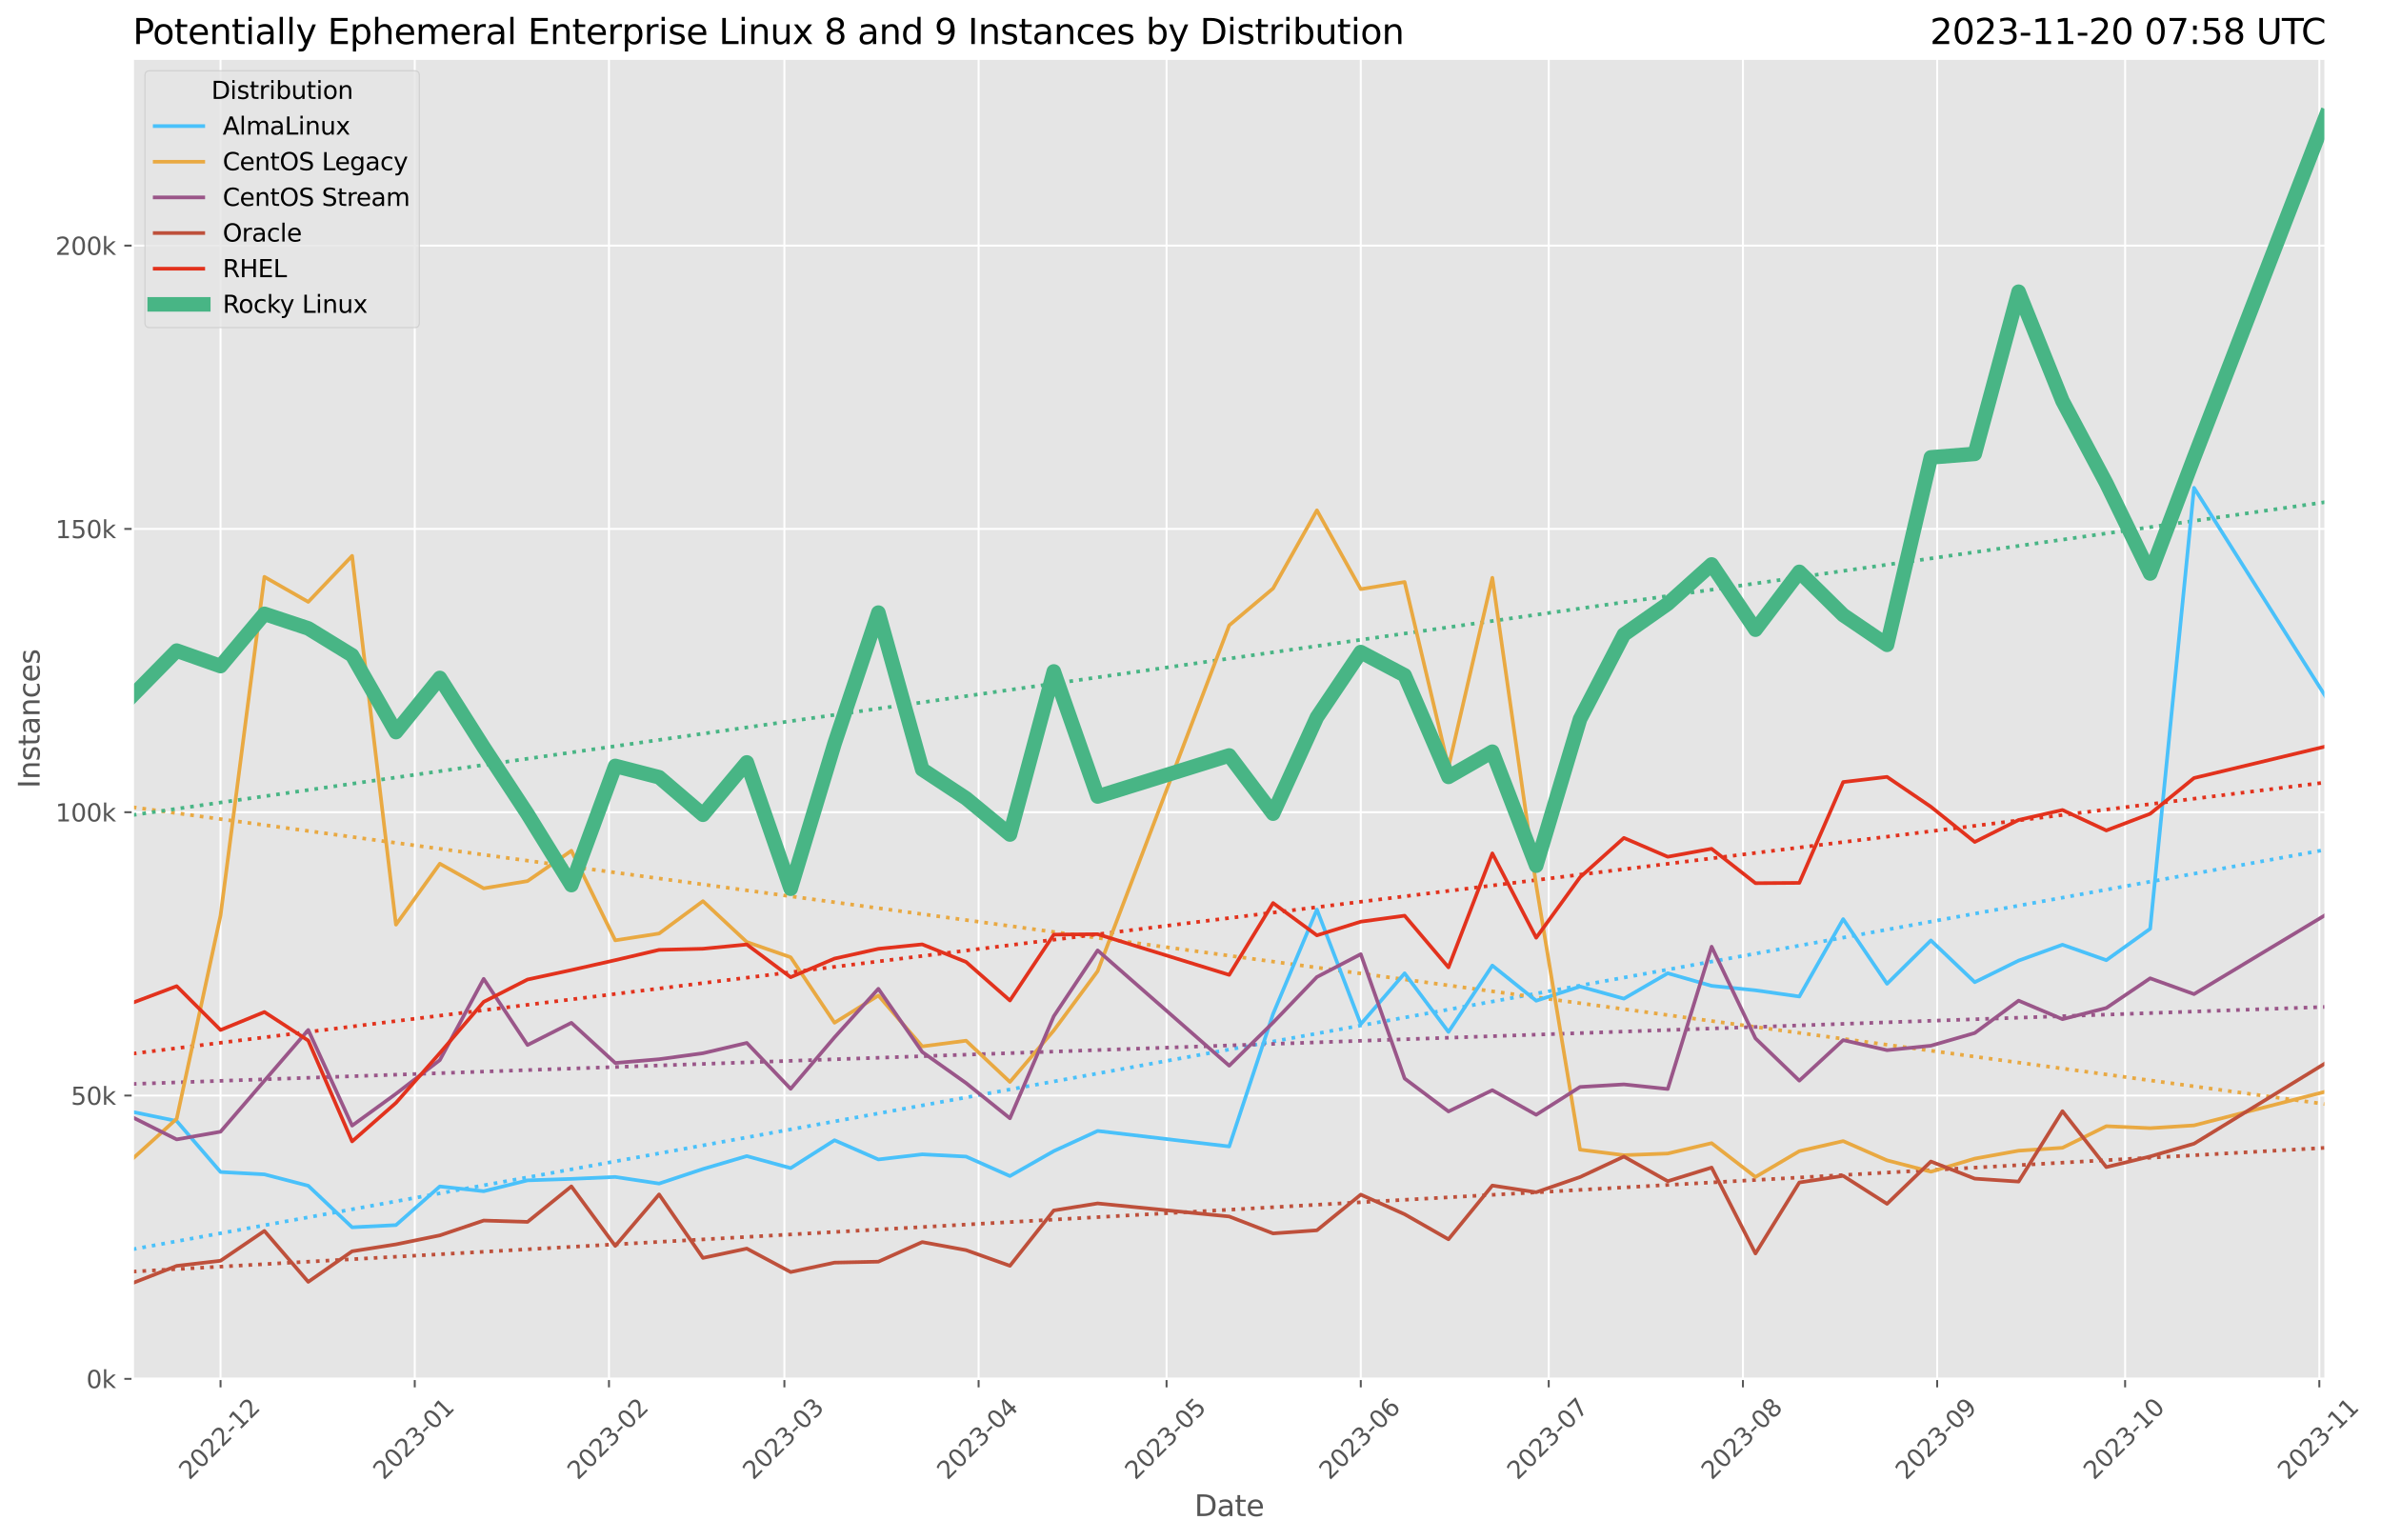 <?xml version="1.0" encoding="utf-8" standalone="no"?>
<!DOCTYPE svg PUBLIC "-//W3C//DTD SVG 1.1//EN"
  "http://www.w3.org/Graphics/SVG/1.1/DTD/svg11.dtd">
<svg xmlns:xlink="http://www.w3.org/1999/xlink" width="980.351pt" height="633.944pt" viewBox="0 0 980.351 633.944" xmlns="http://www.w3.org/2000/svg" version="1.1">
 <defs>
  <style type="text/css">*{stroke-linejoin: round; stroke-linecap: butt}</style>
 </defs>
 <g id="figure_1">
  <g id="patch_1">
   <path d="M 0 633.944 
L 980.351 633.944 
L 980.351 0 
L 0 0 
z
" style="fill: #ffffff"/>
  </g>
  <g id="axes_1">
   <g id="patch_2">
    <path d="M 54.692 567.742 
L 957.536 567.742 
L 957.536 24.142 
L 54.692 24.142 
z
" style="fill: #e5e5e5"/>
   </g>
   <g id="matplotlib.axis_1">
    <g id="xtick_1">
     <g id="line2d_1">
      <path d="M 90.806 567.742 
L 90.806 24.142 
" clip-path="url(#pbeb19966e2)" style="fill: none; stroke: #ffffff; stroke-width: 0.8; stroke-linecap: square"/>
     </g>
     <g id="line2d_2">
      <defs>
       <path id="mdfabf04e4f" d="M 0 0 
L 0 3.5 
" style="stroke: #555555; stroke-width: 0.8"/>
      </defs>
      <g>
       <use xlink:href="#mdfabf04e4f" x="90.806" y="567.742" style="fill: #555555; stroke: #555555; stroke-width: 0.8"/>
      </g>
     </g>
     <g id="text_1">
      <!-- 2022-12 -->
      <g style="fill: #555555" transform="translate(77.984 609.66)rotate(-45)scale(0.1 -0.1)">
       <defs>
        <path id="DejaVuSans-32" d="M 1228 531 
L 3431 531 
L 3431 0 
L 469 0 
L 469 531 
Q 828 903 1448 1529 
Q 2069 2156 2228 2338 
Q 2531 2678 2651 2914 
Q 2772 3150 2772 3378 
Q 2772 3750 2511 3984 
Q 2250 4219 1831 4219 
Q 1534 4219 1204 4116 
Q 875 4013 500 3803 
L 500 4441 
Q 881 4594 1212 4672 
Q 1544 4750 1819 4750 
Q 2544 4750 2975 4387 
Q 3406 4025 3406 3419 
Q 3406 3131 3298 2873 
Q 3191 2616 2906 2266 
Q 2828 2175 2409 1742 
Q 1991 1309 1228 531 
z
" transform="scale(0.016)"/>
        <path id="DejaVuSans-30" d="M 2034 4250 
Q 1547 4250 1301 3770 
Q 1056 3291 1056 2328 
Q 1056 1369 1301 889 
Q 1547 409 2034 409 
Q 2525 409 2770 889 
Q 3016 1369 3016 2328 
Q 3016 3291 2770 3770 
Q 2525 4250 2034 4250 
z
M 2034 4750 
Q 2819 4750 3233 4129 
Q 3647 3509 3647 2328 
Q 3647 1150 3233 529 
Q 2819 -91 2034 -91 
Q 1250 -91 836 529 
Q 422 1150 422 2328 
Q 422 3509 836 4129 
Q 1250 4750 2034 4750 
z
" transform="scale(0.016)"/>
        <path id="DejaVuSans-2d" d="M 313 2009 
L 1997 2009 
L 1997 1497 
L 313 1497 
L 313 2009 
z
" transform="scale(0.016)"/>
        <path id="DejaVuSans-31" d="M 794 531 
L 1825 531 
L 1825 4091 
L 703 3866 
L 703 4441 
L 1819 4666 
L 2450 4666 
L 2450 531 
L 3481 531 
L 3481 0 
L 794 0 
L 794 531 
z
" transform="scale(0.016)"/>
       </defs>
       <use xlink:href="#DejaVuSans-32"/>
       <use xlink:href="#DejaVuSans-30" x="63.623"/>
       <use xlink:href="#DejaVuSans-32" x="127.246"/>
       <use xlink:href="#DejaVuSans-32" x="190.869"/>
       <use xlink:href="#DejaVuSans-2d" x="254.492"/>
       <use xlink:href="#DejaVuSans-31" x="290.576"/>
       <use xlink:href="#DejaVuSans-32" x="354.199"/>
      </g>
     </g>
    </g>
    <g id="xtick_2">
     <g id="line2d_3">
      <path d="M 170.772 567.742 
L 170.772 24.142 
" clip-path="url(#pbeb19966e2)" style="fill: none; stroke: #ffffff; stroke-width: 0.8; stroke-linecap: square"/>
     </g>
     <g id="line2d_4">
      <g>
       <use xlink:href="#mdfabf04e4f" x="170.772" y="567.742" style="fill: #555555; stroke: #555555; stroke-width: 0.8"/>
      </g>
     </g>
     <g id="text_2">
      <!-- 2023-01 -->
      <g style="fill: #555555" transform="translate(157.951 609.66)rotate(-45)scale(0.1 -0.1)">
       <defs>
        <path id="DejaVuSans-33" d="M 2597 2516 
Q 3050 2419 3304 2112 
Q 3559 1806 3559 1356 
Q 3559 666 3084 287 
Q 2609 -91 1734 -91 
Q 1441 -91 1130 -33 
Q 819 25 488 141 
L 488 750 
Q 750 597 1062 519 
Q 1375 441 1716 441 
Q 2309 441 2620 675 
Q 2931 909 2931 1356 
Q 2931 1769 2642 2001 
Q 2353 2234 1838 2234 
L 1294 2234 
L 1294 2753 
L 1863 2753 
Q 2328 2753 2575 2939 
Q 2822 3125 2822 3475 
Q 2822 3834 2567 4026 
Q 2313 4219 1838 4219 
Q 1578 4219 1281 4162 
Q 984 4106 628 3988 
L 628 4550 
Q 988 4650 1302 4700 
Q 1616 4750 1894 4750 
Q 2613 4750 3031 4423 
Q 3450 4097 3450 3541 
Q 3450 3153 3228 2886 
Q 3006 2619 2597 2516 
z
" transform="scale(0.016)"/>
       </defs>
       <use xlink:href="#DejaVuSans-32"/>
       <use xlink:href="#DejaVuSans-30" x="63.623"/>
       <use xlink:href="#DejaVuSans-32" x="127.246"/>
       <use xlink:href="#DejaVuSans-33" x="190.869"/>
       <use xlink:href="#DejaVuSans-2d" x="254.492"/>
       <use xlink:href="#DejaVuSans-30" x="290.576"/>
       <use xlink:href="#DejaVuSans-31" x="354.199"/>
      </g>
     </g>
    </g>
    <g id="xtick_3">
     <g id="line2d_5">
      <path d="M 250.738 567.742 
L 250.738 24.142 
" clip-path="url(#pbeb19966e2)" style="fill: none; stroke: #ffffff; stroke-width: 0.8; stroke-linecap: square"/>
     </g>
     <g id="line2d_6">
      <g>
       <use xlink:href="#mdfabf04e4f" x="250.738" y="567.742" style="fill: #555555; stroke: #555555; stroke-width: 0.8"/>
      </g>
     </g>
     <g id="text_3">
      <!-- 2023-02 -->
      <g style="fill: #555555" transform="translate(237.917 609.66)rotate(-45)scale(0.1 -0.1)">
       <use xlink:href="#DejaVuSans-32"/>
       <use xlink:href="#DejaVuSans-30" x="63.623"/>
       <use xlink:href="#DejaVuSans-32" x="127.246"/>
       <use xlink:href="#DejaVuSans-33" x="190.869"/>
       <use xlink:href="#DejaVuSans-2d" x="254.492"/>
       <use xlink:href="#DejaVuSans-30" x="290.576"/>
       <use xlink:href="#DejaVuSans-32" x="354.199"/>
      </g>
     </g>
    </g>
    <g id="xtick_4">
     <g id="line2d_7">
      <path d="M 322.966 567.742 
L 322.966 24.142 
" clip-path="url(#pbeb19966e2)" style="fill: none; stroke: #ffffff; stroke-width: 0.8; stroke-linecap: square"/>
     </g>
     <g id="line2d_8">
      <g>
       <use xlink:href="#mdfabf04e4f" x="322.966" y="567.742" style="fill: #555555; stroke: #555555; stroke-width: 0.8"/>
      </g>
     </g>
     <g id="text_4">
      <!-- 2023-03 -->
      <g style="fill: #555555" transform="translate(310.144 609.66)rotate(-45)scale(0.1 -0.1)">
       <use xlink:href="#DejaVuSans-32"/>
       <use xlink:href="#DejaVuSans-30" x="63.623"/>
       <use xlink:href="#DejaVuSans-32" x="127.246"/>
       <use xlink:href="#DejaVuSans-33" x="190.869"/>
       <use xlink:href="#DejaVuSans-2d" x="254.492"/>
       <use xlink:href="#DejaVuSans-30" x="290.576"/>
       <use xlink:href="#DejaVuSans-33" x="354.199"/>
      </g>
     </g>
    </g>
    <g id="xtick_5">
     <g id="line2d_9">
      <path d="M 402.932 567.742 
L 402.932 24.142 
" clip-path="url(#pbeb19966e2)" style="fill: none; stroke: #ffffff; stroke-width: 0.8; stroke-linecap: square"/>
     </g>
     <g id="line2d_10">
      <g>
       <use xlink:href="#mdfabf04e4f" x="402.932" y="567.742" style="fill: #555555; stroke: #555555; stroke-width: 0.8"/>
      </g>
     </g>
     <g id="text_5">
      <!-- 2023-04 -->
      <g style="fill: #555555" transform="translate(390.11 609.66)rotate(-45)scale(0.1 -0.1)">
       <defs>
        <path id="DejaVuSans-34" d="M 2419 4116 
L 825 1625 
L 2419 1625 
L 2419 4116 
z
M 2253 4666 
L 3047 4666 
L 3047 1625 
L 3713 1625 
L 3713 1100 
L 3047 1100 
L 3047 0 
L 2419 0 
L 2419 1100 
L 313 1100 
L 313 1709 
L 2253 4666 
z
" transform="scale(0.016)"/>
       </defs>
       <use xlink:href="#DejaVuSans-32"/>
       <use xlink:href="#DejaVuSans-30" x="63.623"/>
       <use xlink:href="#DejaVuSans-32" x="127.246"/>
       <use xlink:href="#DejaVuSans-33" x="190.869"/>
       <use xlink:href="#DejaVuSans-2d" x="254.492"/>
       <use xlink:href="#DejaVuSans-30" x="290.576"/>
       <use xlink:href="#DejaVuSans-34" x="354.199"/>
      </g>
     </g>
    </g>
    <g id="xtick_6">
     <g id="line2d_11">
      <path d="M 480.318 567.742 
L 480.318 24.142 
" clip-path="url(#pbeb19966e2)" style="fill: none; stroke: #ffffff; stroke-width: 0.8; stroke-linecap: square"/>
     </g>
     <g id="line2d_12">
      <g>
       <use xlink:href="#mdfabf04e4f" x="480.318" y="567.742" style="fill: #555555; stroke: #555555; stroke-width: 0.8"/>
      </g>
     </g>
     <g id="text_6">
      <!-- 2023-05 -->
      <g style="fill: #555555" transform="translate(467.497 609.66)rotate(-45)scale(0.1 -0.1)">
       <defs>
        <path id="DejaVuSans-35" d="M 691 4666 
L 3169 4666 
L 3169 4134 
L 1269 4134 
L 1269 2991 
Q 1406 3038 1543 3061 
Q 1681 3084 1819 3084 
Q 2600 3084 3056 2656 
Q 3513 2228 3513 1497 
Q 3513 744 3044 326 
Q 2575 -91 1722 -91 
Q 1428 -91 1123 -41 
Q 819 9 494 109 
L 494 744 
Q 775 591 1075 516 
Q 1375 441 1709 441 
Q 2250 441 2565 725 
Q 2881 1009 2881 1497 
Q 2881 1984 2565 2268 
Q 2250 2553 1709 2553 
Q 1456 2553 1204 2497 
Q 953 2441 691 2322 
L 691 4666 
z
" transform="scale(0.016)"/>
       </defs>
       <use xlink:href="#DejaVuSans-32"/>
       <use xlink:href="#DejaVuSans-30" x="63.623"/>
       <use xlink:href="#DejaVuSans-32" x="127.246"/>
       <use xlink:href="#DejaVuSans-33" x="190.869"/>
       <use xlink:href="#DejaVuSans-2d" x="254.492"/>
       <use xlink:href="#DejaVuSans-30" x="290.576"/>
       <use xlink:href="#DejaVuSans-35" x="354.199"/>
      </g>
     </g>
    </g>
    <g id="xtick_7">
     <g id="line2d_13">
      <path d="M 560.285 567.742 
L 560.285 24.142 
" clip-path="url(#pbeb19966e2)" style="fill: none; stroke: #ffffff; stroke-width: 0.8; stroke-linecap: square"/>
     </g>
     <g id="line2d_14">
      <g>
       <use xlink:href="#mdfabf04e4f" x="560.285" y="567.742" style="fill: #555555; stroke: #555555; stroke-width: 0.8"/>
      </g>
     </g>
     <g id="text_7">
      <!-- 2023-06 -->
      <g style="fill: #555555" transform="translate(547.463 609.66)rotate(-45)scale(0.1 -0.1)">
       <defs>
        <path id="DejaVuSans-36" d="M 2113 2584 
Q 1688 2584 1439 2293 
Q 1191 2003 1191 1497 
Q 1191 994 1439 701 
Q 1688 409 2113 409 
Q 2538 409 2786 701 
Q 3034 994 3034 1497 
Q 3034 2003 2786 2293 
Q 2538 2584 2113 2584 
z
M 3366 4563 
L 3366 3988 
Q 3128 4100 2886 4159 
Q 2644 4219 2406 4219 
Q 1781 4219 1451 3797 
Q 1122 3375 1075 2522 
Q 1259 2794 1537 2939 
Q 1816 3084 2150 3084 
Q 2853 3084 3261 2657 
Q 3669 2231 3669 1497 
Q 3669 778 3244 343 
Q 2819 -91 2113 -91 
Q 1303 -91 875 529 
Q 447 1150 447 2328 
Q 447 3434 972 4092 
Q 1497 4750 2381 4750 
Q 2619 4750 2861 4703 
Q 3103 4656 3366 4563 
z
" transform="scale(0.016)"/>
       </defs>
       <use xlink:href="#DejaVuSans-32"/>
       <use xlink:href="#DejaVuSans-30" x="63.623"/>
       <use xlink:href="#DejaVuSans-32" x="127.246"/>
       <use xlink:href="#DejaVuSans-33" x="190.869"/>
       <use xlink:href="#DejaVuSans-2d" x="254.492"/>
       <use xlink:href="#DejaVuSans-30" x="290.576"/>
       <use xlink:href="#DejaVuSans-36" x="354.199"/>
      </g>
     </g>
    </g>
    <g id="xtick_8">
     <g id="line2d_15">
      <path d="M 637.671 567.742 
L 637.671 24.142 
" clip-path="url(#pbeb19966e2)" style="fill: none; stroke: #ffffff; stroke-width: 0.8; stroke-linecap: square"/>
     </g>
     <g id="line2d_16">
      <g>
       <use xlink:href="#mdfabf04e4f" x="637.671" y="567.742" style="fill: #555555; stroke: #555555; stroke-width: 0.8"/>
      </g>
     </g>
     <g id="text_8">
      <!-- 2023-07 -->
      <g style="fill: #555555" transform="translate(624.85 609.66)rotate(-45)scale(0.1 -0.1)">
       <defs>
        <path id="DejaVuSans-37" d="M 525 4666 
L 3525 4666 
L 3525 4397 
L 1831 0 
L 1172 0 
L 2766 4134 
L 525 4134 
L 525 4666 
z
" transform="scale(0.016)"/>
       </defs>
       <use xlink:href="#DejaVuSans-32"/>
       <use xlink:href="#DejaVuSans-30" x="63.623"/>
       <use xlink:href="#DejaVuSans-32" x="127.246"/>
       <use xlink:href="#DejaVuSans-33" x="190.869"/>
       <use xlink:href="#DejaVuSans-2d" x="254.492"/>
       <use xlink:href="#DejaVuSans-30" x="290.576"/>
       <use xlink:href="#DejaVuSans-37" x="354.199"/>
      </g>
     </g>
    </g>
    <g id="xtick_9">
     <g id="line2d_17">
      <path d="M 717.637 567.742 
L 717.637 24.142 
" clip-path="url(#pbeb19966e2)" style="fill: none; stroke: #ffffff; stroke-width: 0.8; stroke-linecap: square"/>
     </g>
     <g id="line2d_18">
      <g>
       <use xlink:href="#mdfabf04e4f" x="717.637" y="567.742" style="fill: #555555; stroke: #555555; stroke-width: 0.8"/>
      </g>
     </g>
     <g id="text_9">
      <!-- 2023-08 -->
      <g style="fill: #555555" transform="translate(704.816 609.66)rotate(-45)scale(0.1 -0.1)">
       <defs>
        <path id="DejaVuSans-38" d="M 2034 2216 
Q 1584 2216 1326 1975 
Q 1069 1734 1069 1313 
Q 1069 891 1326 650 
Q 1584 409 2034 409 
Q 2484 409 2743 651 
Q 3003 894 3003 1313 
Q 3003 1734 2745 1975 
Q 2488 2216 2034 2216 
z
M 1403 2484 
Q 997 2584 770 2862 
Q 544 3141 544 3541 
Q 544 4100 942 4425 
Q 1341 4750 2034 4750 
Q 2731 4750 3128 4425 
Q 3525 4100 3525 3541 
Q 3525 3141 3298 2862 
Q 3072 2584 2669 2484 
Q 3125 2378 3379 2068 
Q 3634 1759 3634 1313 
Q 3634 634 3220 271 
Q 2806 -91 2034 -91 
Q 1263 -91 848 271 
Q 434 634 434 1313 
Q 434 1759 690 2068 
Q 947 2378 1403 2484 
z
M 1172 3481 
Q 1172 3119 1398 2916 
Q 1625 2713 2034 2713 
Q 2441 2713 2670 2916 
Q 2900 3119 2900 3481 
Q 2900 3844 2670 4047 
Q 2441 4250 2034 4250 
Q 1625 4250 1398 4047 
Q 1172 3844 1172 3481 
z
" transform="scale(0.016)"/>
       </defs>
       <use xlink:href="#DejaVuSans-32"/>
       <use xlink:href="#DejaVuSans-30" x="63.623"/>
       <use xlink:href="#DejaVuSans-32" x="127.246"/>
       <use xlink:href="#DejaVuSans-33" x="190.869"/>
       <use xlink:href="#DejaVuSans-2d" x="254.492"/>
       <use xlink:href="#DejaVuSans-30" x="290.576"/>
       <use xlink:href="#DejaVuSans-38" x="354.199"/>
      </g>
     </g>
    </g>
    <g id="xtick_10">
     <g id="line2d_19">
      <path d="M 797.604 567.742 
L 797.604 24.142 
" clip-path="url(#pbeb19966e2)" style="fill: none; stroke: #ffffff; stroke-width: 0.8; stroke-linecap: square"/>
     </g>
     <g id="line2d_20">
      <g>
       <use xlink:href="#mdfabf04e4f" x="797.604" y="567.742" style="fill: #555555; stroke: #555555; stroke-width: 0.8"/>
      </g>
     </g>
     <g id="text_10">
      <!-- 2023-09 -->
      <g style="fill: #555555" transform="translate(784.782 609.66)rotate(-45)scale(0.1 -0.1)">
       <defs>
        <path id="DejaVuSans-39" d="M 703 97 
L 703 672 
Q 941 559 1184 500 
Q 1428 441 1663 441 
Q 2288 441 2617 861 
Q 2947 1281 2994 2138 
Q 2813 1869 2534 1725 
Q 2256 1581 1919 1581 
Q 1219 1581 811 2004 
Q 403 2428 403 3163 
Q 403 3881 828 4315 
Q 1253 4750 1959 4750 
Q 2769 4750 3195 4129 
Q 3622 3509 3622 2328 
Q 3622 1225 3098 567 
Q 2575 -91 1691 -91 
Q 1453 -91 1209 -44 
Q 966 3 703 97 
z
M 1959 2075 
Q 2384 2075 2632 2365 
Q 2881 2656 2881 3163 
Q 2881 3666 2632 3958 
Q 2384 4250 1959 4250 
Q 1534 4250 1286 3958 
Q 1038 3666 1038 3163 
Q 1038 2656 1286 2365 
Q 1534 2075 1959 2075 
z
" transform="scale(0.016)"/>
       </defs>
       <use xlink:href="#DejaVuSans-32"/>
       <use xlink:href="#DejaVuSans-30" x="63.623"/>
       <use xlink:href="#DejaVuSans-32" x="127.246"/>
       <use xlink:href="#DejaVuSans-33" x="190.869"/>
       <use xlink:href="#DejaVuSans-2d" x="254.492"/>
       <use xlink:href="#DejaVuSans-30" x="290.576"/>
       <use xlink:href="#DejaVuSans-39" x="354.199"/>
      </g>
     </g>
    </g>
    <g id="xtick_11">
     <g id="line2d_21">
      <path d="M 874.99 567.742 
L 874.99 24.142 
" clip-path="url(#pbeb19966e2)" style="fill: none; stroke: #ffffff; stroke-width: 0.8; stroke-linecap: square"/>
     </g>
     <g id="line2d_22">
      <g>
       <use xlink:href="#mdfabf04e4f" x="874.99" y="567.742" style="fill: #555555; stroke: #555555; stroke-width: 0.8"/>
      </g>
     </g>
     <g id="text_11">
      <!-- 2023-10 -->
      <g style="fill: #555555" transform="translate(862.169 609.66)rotate(-45)scale(0.1 -0.1)">
       <use xlink:href="#DejaVuSans-32"/>
       <use xlink:href="#DejaVuSans-30" x="63.623"/>
       <use xlink:href="#DejaVuSans-32" x="127.246"/>
       <use xlink:href="#DejaVuSans-33" x="190.869"/>
       <use xlink:href="#DejaVuSans-2d" x="254.492"/>
       <use xlink:href="#DejaVuSans-31" x="290.576"/>
       <use xlink:href="#DejaVuSans-30" x="354.199"/>
      </g>
     </g>
    </g>
    <g id="xtick_12">
     <g id="line2d_23">
      <path d="M 954.956 567.742 
L 954.956 24.142 
" clip-path="url(#pbeb19966e2)" style="fill: none; stroke: #ffffff; stroke-width: 0.8; stroke-linecap: square"/>
     </g>
     <g id="line2d_24">
      <g>
       <use xlink:href="#mdfabf04e4f" x="954.956" y="567.742" style="fill: #555555; stroke: #555555; stroke-width: 0.8"/>
      </g>
     </g>
     <g id="text_12">
      <!-- 2023-11 -->
      <g style="fill: #555555" transform="translate(942.135 609.66)rotate(-45)scale(0.1 -0.1)">
       <use xlink:href="#DejaVuSans-32"/>
       <use xlink:href="#DejaVuSans-30" x="63.623"/>
       <use xlink:href="#DejaVuSans-32" x="127.246"/>
       <use xlink:href="#DejaVuSans-33" x="190.869"/>
       <use xlink:href="#DejaVuSans-2d" x="254.492"/>
       <use xlink:href="#DejaVuSans-31" x="290.576"/>
       <use xlink:href="#DejaVuSans-31" x="354.199"/>
      </g>
     </g>
    </g>
    <g id="text_13">
     <!-- Date -->
     <g style="fill: #555555" transform="translate(491.773 624.248)scale(0.12 -0.12)">
      <defs>
       <path id="DejaVuSans-44" d="M 1259 4147 
L 1259 519 
L 2022 519 
Q 2988 519 3436 956 
Q 3884 1394 3884 2338 
Q 3884 3275 3436 3711 
Q 2988 4147 2022 4147 
L 1259 4147 
z
M 628 4666 
L 1925 4666 
Q 3281 4666 3915 4102 
Q 4550 3538 4550 2338 
Q 4550 1131 3912 565 
Q 3275 0 1925 0 
L 628 0 
L 628 4666 
z
" transform="scale(0.016)"/>
       <path id="DejaVuSans-61" d="M 2194 1759 
Q 1497 1759 1228 1600 
Q 959 1441 959 1056 
Q 959 750 1161 570 
Q 1363 391 1709 391 
Q 2188 391 2477 730 
Q 2766 1069 2766 1631 
L 2766 1759 
L 2194 1759 
z
M 3341 1997 
L 3341 0 
L 2766 0 
L 2766 531 
Q 2569 213 2275 61 
Q 1981 -91 1556 -91 
Q 1019 -91 701 211 
Q 384 513 384 1019 
Q 384 1609 779 1909 
Q 1175 2209 1959 2209 
L 2766 2209 
L 2766 2266 
Q 2766 2663 2505 2880 
Q 2244 3097 1772 3097 
Q 1472 3097 1187 3025 
Q 903 2953 641 2809 
L 641 3341 
Q 956 3463 1253 3523 
Q 1550 3584 1831 3584 
Q 2591 3584 2966 3190 
Q 3341 2797 3341 1997 
z
" transform="scale(0.016)"/>
       <path id="DejaVuSans-74" d="M 1172 4494 
L 1172 3500 
L 2356 3500 
L 2356 3053 
L 1172 3053 
L 1172 1153 
Q 1172 725 1289 603 
Q 1406 481 1766 481 
L 2356 481 
L 2356 0 
L 1766 0 
Q 1100 0 847 248 
Q 594 497 594 1153 
L 594 3053 
L 172 3053 
L 172 3500 
L 594 3500 
L 594 4494 
L 1172 4494 
z
" transform="scale(0.016)"/>
       <path id="DejaVuSans-65" d="M 3597 1894 
L 3597 1613 
L 953 1613 
Q 991 1019 1311 708 
Q 1631 397 2203 397 
Q 2534 397 2845 478 
Q 3156 559 3463 722 
L 3463 178 
Q 3153 47 2828 -22 
Q 2503 -91 2169 -91 
Q 1331 -91 842 396 
Q 353 884 353 1716 
Q 353 2575 817 3079 
Q 1281 3584 2069 3584 
Q 2775 3584 3186 3129 
Q 3597 2675 3597 1894 
z
M 3022 2063 
Q 3016 2534 2758 2815 
Q 2500 3097 2075 3097 
Q 1594 3097 1305 2825 
Q 1016 2553 972 2059 
L 3022 2063 
z
" transform="scale(0.016)"/>
      </defs>
      <use xlink:href="#DejaVuSans-44"/>
      <use xlink:href="#DejaVuSans-61" x="77.002"/>
      <use xlink:href="#DejaVuSans-74" x="138.281"/>
      <use xlink:href="#DejaVuSans-65" x="177.49"/>
     </g>
    </g>
   </g>
   <g id="matplotlib.axis_2">
    <g id="ytick_1">
     <g id="line2d_25">
      <path d="M 54.692 567.742 
L 957.536 567.742 
" clip-path="url(#pbeb19966e2)" style="fill: none; stroke: #ffffff; stroke-width: 0.8; stroke-linecap: square"/>
     </g>
     <g id="line2d_26">
      <defs>
       <path id="m18a9443f86" d="M 0 0 
L -3.5 0 
" style="stroke: #555555; stroke-width: 0.8"/>
      </defs>
      <g>
       <use xlink:href="#m18a9443f86" x="54.692" y="567.742" style="fill: #555555; stroke: #555555; stroke-width: 0.8"/>
      </g>
     </g>
     <g id="text_14">
      <!-- 0k -->
      <g style="fill: #555555" transform="translate(35.539 571.541)scale(0.1 -0.1)">
       <defs>
        <path id="DejaVuSans-6b" d="M 581 4863 
L 1159 4863 
L 1159 1991 
L 2875 3500 
L 3609 3500 
L 1753 1863 
L 3688 0 
L 2938 0 
L 1159 1709 
L 1159 0 
L 581 0 
L 581 4863 
z
" transform="scale(0.016)"/>
       </defs>
       <use xlink:href="#DejaVuSans-30"/>
       <use xlink:href="#DejaVuSans-6b" x="63.623"/>
      </g>
     </g>
    </g>
    <g id="ytick_2">
     <g id="line2d_27">
      <path d="M 54.692 451.089 
L 957.536 451.089 
" clip-path="url(#pbeb19966e2)" style="fill: none; stroke: #ffffff; stroke-width: 0.8; stroke-linecap: square"/>
     </g>
     <g id="line2d_28">
      <g>
       <use xlink:href="#m18a9443f86" x="54.692" y="451.089" style="fill: #555555; stroke: #555555; stroke-width: 0.8"/>
      </g>
     </g>
     <g id="text_15">
      <!-- 50k -->
      <g style="fill: #555555" transform="translate(29.176 454.888)scale(0.1 -0.1)">
       <use xlink:href="#DejaVuSans-35"/>
       <use xlink:href="#DejaVuSans-30" x="63.623"/>
       <use xlink:href="#DejaVuSans-6b" x="127.246"/>
      </g>
     </g>
    </g>
    <g id="ytick_3">
     <g id="line2d_29">
      <path d="M 54.692 334.436 
L 957.536 334.436 
" clip-path="url(#pbeb19966e2)" style="fill: none; stroke: #ffffff; stroke-width: 0.8; stroke-linecap: square"/>
     </g>
     <g id="line2d_30">
      <g>
       <use xlink:href="#m18a9443f86" x="54.692" y="334.436" style="fill: #555555; stroke: #555555; stroke-width: 0.8"/>
      </g>
     </g>
     <g id="text_16">
      <!-- 100k -->
      <g style="fill: #555555" transform="translate(22.814 338.235)scale(0.1 -0.1)">
       <use xlink:href="#DejaVuSans-31"/>
       <use xlink:href="#DejaVuSans-30" x="63.623"/>
       <use xlink:href="#DejaVuSans-30" x="127.246"/>
       <use xlink:href="#DejaVuSans-6b" x="190.869"/>
      </g>
     </g>
    </g>
    <g id="ytick_4">
     <g id="line2d_31">
      <path d="M 54.692 217.783 
L 957.536 217.783 
" clip-path="url(#pbeb19966e2)" style="fill: none; stroke: #ffffff; stroke-width: 0.8; stroke-linecap: square"/>
     </g>
     <g id="line2d_32">
      <g>
       <use xlink:href="#m18a9443f86" x="54.692" y="217.783" style="fill: #555555; stroke: #555555; stroke-width: 0.8"/>
      </g>
     </g>
     <g id="text_17">
      <!-- 150k -->
      <g style="fill: #555555" transform="translate(22.814 221.582)scale(0.1 -0.1)">
       <use xlink:href="#DejaVuSans-31"/>
       <use xlink:href="#DejaVuSans-35" x="63.623"/>
       <use xlink:href="#DejaVuSans-30" x="127.246"/>
       <use xlink:href="#DejaVuSans-6b" x="190.869"/>
      </g>
     </g>
    </g>
    <g id="ytick_5">
     <g id="line2d_33">
      <path d="M 54.692 101.13 
L 957.536 101.13 
" clip-path="url(#pbeb19966e2)" style="fill: none; stroke: #ffffff; stroke-width: 0.8; stroke-linecap: square"/>
     </g>
     <g id="line2d_34">
      <g>
       <use xlink:href="#m18a9443f86" x="54.692" y="101.13" style="fill: #555555; stroke: #555555; stroke-width: 0.8"/>
      </g>
     </g>
     <g id="text_18">
      <!-- 200k -->
      <g style="fill: #555555" transform="translate(22.814 104.929)scale(0.1 -0.1)">
       <use xlink:href="#DejaVuSans-32"/>
       <use xlink:href="#DejaVuSans-30" x="63.623"/>
       <use xlink:href="#DejaVuSans-30" x="127.246"/>
       <use xlink:href="#DejaVuSans-6b" x="190.869"/>
      </g>
     </g>
    </g>
    <g id="text_19">
     <!-- Instances -->
     <g style="fill: #555555" transform="translate(16.318 324.588)rotate(-90)scale(0.12 -0.12)">
      <defs>
       <path id="DejaVuSans-49" d="M 628 4666 
L 1259 4666 
L 1259 0 
L 628 0 
L 628 4666 
z
" transform="scale(0.016)"/>
       <path id="DejaVuSans-6e" d="M 3513 2113 
L 3513 0 
L 2938 0 
L 2938 2094 
Q 2938 2591 2744 2837 
Q 2550 3084 2163 3084 
Q 1697 3084 1428 2787 
Q 1159 2491 1159 1978 
L 1159 0 
L 581 0 
L 581 3500 
L 1159 3500 
L 1159 2956 
Q 1366 3272 1645 3428 
Q 1925 3584 2291 3584 
Q 2894 3584 3203 3211 
Q 3513 2838 3513 2113 
z
" transform="scale(0.016)"/>
       <path id="DejaVuSans-73" d="M 2834 3397 
L 2834 2853 
Q 2591 2978 2328 3040 
Q 2066 3103 1784 3103 
Q 1356 3103 1142 2972 
Q 928 2841 928 2578 
Q 928 2378 1081 2264 
Q 1234 2150 1697 2047 
L 1894 2003 
Q 2506 1872 2764 1633 
Q 3022 1394 3022 966 
Q 3022 478 2636 193 
Q 2250 -91 1575 -91 
Q 1294 -91 989 -36 
Q 684 19 347 128 
L 347 722 
Q 666 556 975 473 
Q 1284 391 1588 391 
Q 1994 391 2212 530 
Q 2431 669 2431 922 
Q 2431 1156 2273 1281 
Q 2116 1406 1581 1522 
L 1381 1569 
Q 847 1681 609 1914 
Q 372 2147 372 2553 
Q 372 3047 722 3315 
Q 1072 3584 1716 3584 
Q 2034 3584 2315 3537 
Q 2597 3491 2834 3397 
z
" transform="scale(0.016)"/>
       <path id="DejaVuSans-63" d="M 3122 3366 
L 3122 2828 
Q 2878 2963 2633 3030 
Q 2388 3097 2138 3097 
Q 1578 3097 1268 2742 
Q 959 2388 959 1747 
Q 959 1106 1268 751 
Q 1578 397 2138 397 
Q 2388 397 2633 464 
Q 2878 531 3122 666 
L 3122 134 
Q 2881 22 2623 -34 
Q 2366 -91 2075 -91 
Q 1284 -91 818 406 
Q 353 903 353 1747 
Q 353 2603 823 3093 
Q 1294 3584 2113 3584 
Q 2378 3584 2631 3529 
Q 2884 3475 3122 3366 
z
" transform="scale(0.016)"/>
      </defs>
      <use xlink:href="#DejaVuSans-49"/>
      <use xlink:href="#DejaVuSans-6e" x="29.492"/>
      <use xlink:href="#DejaVuSans-73" x="92.871"/>
      <use xlink:href="#DejaVuSans-74" x="144.971"/>
      <use xlink:href="#DejaVuSans-61" x="184.18"/>
      <use xlink:href="#DejaVuSans-6e" x="245.459"/>
      <use xlink:href="#DejaVuSans-63" x="308.838"/>
      <use xlink:href="#DejaVuSans-65" x="363.818"/>
      <use xlink:href="#DejaVuSans-73" x="425.342"/>
     </g>
    </g>
   </g>
   <g id="line2d_35">
    <path d="M 54.692 514.38 
L 63.812 512.718 
L 72.931 511.057 
L 82.051 509.395 
L 91.17 507.733 
L 100.29 506.071 
L 109.41 504.41 
L 118.529 502.748 
L 127.649 501.086 
L 136.769 499.424 
L 145.888 497.763 
L 155.008 496.101 
L 164.128 494.439 
L 173.247 492.778 
L 182.367 491.116 
L 191.486 489.454 
L 200.606 487.792 
L 209.726 486.131 
L 218.845 484.469 
L 227.965 482.807 
L 237.085 481.145 
L 246.204 479.484 
L 255.324 477.822 
L 264.444 476.16 
L 273.563 474.498 
L 282.683 472.837 
L 291.802 471.175 
L 300.922 469.513 
L 310.042 467.852 
L 319.161 466.19 
L 328.281 464.528 
L 337.401 462.866 
L 346.52 461.205 
L 355.64 459.543 
L 364.76 457.881 
L 373.879 456.219 
L 382.999 454.558 
L 392.118 452.896 
L 401.238 451.234 
L 410.358 449.572 
L 419.477 447.911 
L 428.597 446.249 
L 437.717 444.587 
L 446.836 442.926 
L 455.956 441.264 
L 465.076 439.602 
L 474.195 437.94 
L 483.315 436.279 
L 492.434 434.617 
L 501.554 432.955 
L 510.674 431.293 
L 519.793 429.632 
L 528.913 427.97 
L 538.033 426.308 
L 547.152 424.647 
L 556.272 422.985 
L 565.392 421.323 
L 574.511 419.661 
L 583.631 418 
L 592.75 416.338 
L 601.87 414.676 
L 610.99 413.014 
L 620.109 411.353 
L 629.229 409.691 
L 638.349 408.029 
L 647.468 406.367 
L 656.588 404.706 
L 665.708 403.044 
L 674.827 401.382 
L 683.947 399.721 
L 693.066 398.059 
L 702.186 396.397 
L 711.306 394.735 
L 720.425 393.074 
L 729.545 391.412 
L 738.665 389.75 
L 747.784 388.088 
L 756.904 386.427 
L 766.024 384.765 
L 775.143 383.103 
L 784.263 381.441 
L 793.382 379.78 
L 802.502 378.118 
L 811.622 376.456 
L 820.741 374.795 
L 829.861 373.133 
L 838.981 371.471 
L 848.1 369.809 
L 857.22 368.148 
L 866.34 366.486 
L 875.459 364.824 
L 884.579 363.162 
L 893.698 361.501 
L 902.818 359.839 
L 911.938 358.177 
L 921.057 356.515 
L 930.177 354.854 
L 939.297 353.192 
L 948.416 351.53 
L 957.536 349.869 
" clip-path="url(#pbeb19966e2)" style="fill: none; stroke-dasharray: 1.5,2.475; stroke-dashoffset: 0; stroke: #4ac1fa; stroke-width: 1.5"/>
   </g>
   <g id="line2d_36">
    <path d="M 54.692 332.37 
L 63.812 333.604 
L 72.931 334.839 
L 82.051 336.074 
L 91.17 337.309 
L 100.29 338.544 
L 109.41 339.779 
L 118.529 341.014 
L 127.649 342.249 
L 136.769 343.484 
L 145.888 344.719 
L 155.008 345.954 
L 164.128 347.189 
L 173.247 348.424 
L 182.367 349.659 
L 191.486 350.894 
L 200.606 352.129 
L 209.726 353.363 
L 218.845 354.598 
L 227.965 355.833 
L 237.085 357.068 
L 246.204 358.303 
L 255.324 359.538 
L 264.444 360.773 
L 273.563 362.008 
L 282.683 363.243 
L 291.802 364.478 
L 300.922 365.713 
L 310.042 366.948 
L 319.161 368.183 
L 328.281 369.418 
L 337.401 370.653 
L 346.52 371.888 
L 355.64 373.122 
L 364.76 374.357 
L 373.879 375.592 
L 382.999 376.827 
L 392.118 378.062 
L 401.238 379.297 
L 410.358 380.532 
L 419.477 381.767 
L 428.597 383.002 
L 437.717 384.237 
L 446.836 385.472 
L 455.956 386.707 
L 465.076 387.942 
L 474.195 389.177 
L 483.315 390.412 
L 492.434 391.647 
L 501.554 392.882 
L 510.674 394.116 
L 519.793 395.351 
L 528.913 396.586 
L 538.033 397.821 
L 547.152 399.056 
L 556.272 400.291 
L 565.392 401.526 
L 574.511 402.761 
L 583.631 403.996 
L 592.75 405.231 
L 601.87 406.466 
L 610.99 407.701 
L 620.109 408.936 
L 629.229 410.171 
L 638.349 411.406 
L 647.468 412.641 
L 656.588 413.875 
L 665.708 415.11 
L 674.827 416.345 
L 683.947 417.58 
L 693.066 418.815 
L 702.186 420.05 
L 711.306 421.285 
L 720.425 422.52 
L 729.545 423.755 
L 738.665 424.99 
L 747.784 426.225 
L 756.904 427.46 
L 766.024 428.695 
L 775.143 429.93 
L 784.263 431.165 
L 793.382 432.4 
L 802.502 433.634 
L 811.622 434.869 
L 820.741 436.104 
L 829.861 437.339 
L 838.981 438.574 
L 848.1 439.809 
L 857.22 441.044 
L 866.34 442.279 
L 875.459 443.514 
L 884.579 444.749 
L 893.698 445.984 
L 902.818 447.219 
L 911.938 448.454 
L 921.057 449.689 
L 930.177 450.924 
L 939.297 452.159 
L 948.416 453.394 
L 957.536 454.628 
" clip-path="url(#pbeb19966e2)" style="fill: none; stroke-dasharray: 1.5,2.475; stroke-dashoffset: 0; stroke: #e9a942; stroke-width: 1.5"/>
   </g>
   <g id="line2d_37">
    <path d="M 54.692 446.31 
L 63.812 445.989 
L 72.931 445.669 
L 82.051 445.349 
L 91.17 445.028 
L 100.29 444.708 
L 109.41 444.388 
L 118.529 444.067 
L 127.649 443.747 
L 136.769 443.427 
L 145.888 443.106 
L 155.008 442.786 
L 164.128 442.466 
L 173.247 442.145 
L 182.367 441.825 
L 191.486 441.505 
L 200.606 441.184 
L 209.726 440.864 
L 218.845 440.544 
L 227.965 440.223 
L 237.085 439.903 
L 246.204 439.583 
L 255.324 439.262 
L 264.444 438.942 
L 273.563 438.622 
L 282.683 438.301 
L 291.802 437.981 
L 300.922 437.661 
L 310.042 437.34 
L 319.161 437.02 
L 328.281 436.7 
L 337.401 436.379 
L 346.52 436.059 
L 355.64 435.739 
L 364.76 435.418 
L 373.879 435.098 
L 382.999 434.778 
L 392.118 434.457 
L 401.238 434.137 
L 410.358 433.817 
L 419.477 433.496 
L 428.597 433.176 
L 437.717 432.856 
L 446.836 432.535 
L 455.956 432.215 
L 465.076 431.895 
L 474.195 431.574 
L 483.315 431.254 
L 492.434 430.934 
L 501.554 430.613 
L 510.674 430.293 
L 519.793 429.973 
L 528.913 429.652 
L 538.033 429.332 
L 547.152 429.012 
L 556.272 428.691 
L 565.392 428.371 
L 574.511 428.051 
L 583.631 427.73 
L 592.75 427.41 
L 601.87 427.09 
L 610.99 426.769 
L 620.109 426.449 
L 629.229 426.129 
L 638.349 425.808 
L 647.468 425.488 
L 656.588 425.168 
L 665.708 424.847 
L 674.827 424.527 
L 683.947 424.207 
L 693.066 423.887 
L 702.186 423.566 
L 711.306 423.246 
L 720.425 422.926 
L 729.545 422.605 
L 738.665 422.285 
L 747.784 421.965 
L 756.904 421.644 
L 766.024 421.324 
L 775.143 421.004 
L 784.263 420.683 
L 793.382 420.363 
L 802.502 420.043 
L 811.622 419.722 
L 820.741 419.402 
L 829.861 419.082 
L 838.981 418.761 
L 848.1 418.441 
L 857.22 418.121 
L 866.34 417.8 
L 875.459 417.48 
L 884.579 417.16 
L 893.698 416.839 
L 902.818 416.519 
L 911.938 416.199 
L 921.057 415.878 
L 930.177 415.558 
L 939.297 415.238 
L 948.416 414.917 
L 957.536 414.597 
" clip-path="url(#pbeb19966e2)" style="fill: none; stroke-dasharray: 1.5,2.475; stroke-dashoffset: 0; stroke: #9a5689; stroke-width: 1.5"/>
   </g>
   <g id="line2d_38">
    <path d="M 54.692 523.573 
L 63.812 523.058 
L 72.931 522.543 
L 82.051 522.029 
L 91.17 521.514 
L 100.29 520.999 
L 109.41 520.484 
L 118.529 519.969 
L 127.649 519.455 
L 136.769 518.94 
L 145.888 518.425 
L 155.008 517.91 
L 164.128 517.395 
L 173.247 516.88 
L 182.367 516.366 
L 191.486 515.851 
L 200.606 515.336 
L 209.726 514.821 
L 218.845 514.306 
L 227.965 513.792 
L 237.085 513.277 
L 246.204 512.762 
L 255.324 512.247 
L 264.444 511.732 
L 273.563 511.217 
L 282.683 510.703 
L 291.802 510.188 
L 300.922 509.673 
L 310.042 509.158 
L 319.161 508.643 
L 328.281 508.129 
L 337.401 507.614 
L 346.52 507.099 
L 355.64 506.584 
L 364.76 506.069 
L 373.879 505.555 
L 382.999 505.04 
L 392.118 504.525 
L 401.238 504.01 
L 410.358 503.495 
L 419.477 502.98 
L 428.597 502.466 
L 437.717 501.951 
L 446.836 501.436 
L 455.956 500.921 
L 465.076 500.406 
L 474.195 499.892 
L 483.315 499.377 
L 492.434 498.862 
L 501.554 498.347 
L 510.674 497.832 
L 519.793 497.317 
L 528.913 496.803 
L 538.033 496.288 
L 547.152 495.773 
L 556.272 495.258 
L 565.392 494.743 
L 574.511 494.229 
L 583.631 493.714 
L 592.75 493.199 
L 601.87 492.684 
L 610.99 492.169 
L 620.109 491.655 
L 629.229 491.14 
L 638.349 490.625 
L 647.468 490.11 
L 656.588 489.595 
L 665.708 489.08 
L 674.827 488.566 
L 683.947 488.051 
L 693.066 487.536 
L 702.186 487.021 
L 711.306 486.506 
L 720.425 485.992 
L 729.545 485.477 
L 738.665 484.962 
L 747.784 484.447 
L 756.904 483.932 
L 766.024 483.417 
L 775.143 482.903 
L 784.263 482.388 
L 793.382 481.873 
L 802.502 481.358 
L 811.622 480.843 
L 820.741 480.329 
L 829.861 479.814 
L 838.981 479.299 
L 848.1 478.784 
L 857.22 478.269 
L 866.34 477.754 
L 875.459 477.24 
L 884.579 476.725 
L 893.698 476.21 
L 902.818 475.695 
L 911.938 475.18 
L 921.057 474.666 
L 930.177 474.151 
L 939.297 473.636 
L 948.416 473.121 
L 957.536 472.606 
" clip-path="url(#pbeb19966e2)" style="fill: none; stroke-dasharray: 1.5,2.475; stroke-dashoffset: 0; stroke: #be503b; stroke-width: 1.5"/>
   </g>
   <g id="line2d_39">
    <path d="M 54.692 433.822 
L 63.812 432.694 
L 72.931 431.567 
L 82.051 430.439 
L 91.17 429.311 
L 100.29 428.183 
L 109.41 427.055 
L 118.529 425.927 
L 127.649 424.8 
L 136.769 423.672 
L 145.888 422.544 
L 155.008 421.416 
L 164.128 420.288 
L 173.247 419.16 
L 182.367 418.032 
L 191.486 416.905 
L 200.606 415.777 
L 209.726 414.649 
L 218.845 413.521 
L 227.965 412.393 
L 237.085 411.265 
L 246.204 410.138 
L 255.324 409.01 
L 264.444 407.882 
L 273.563 406.754 
L 282.683 405.626 
L 291.802 404.498 
L 300.922 403.37 
L 310.042 402.243 
L 319.161 401.115 
L 328.281 399.987 
L 337.401 398.859 
L 346.52 397.731 
L 355.64 396.603 
L 364.76 395.476 
L 373.879 394.348 
L 382.999 393.22 
L 392.118 392.092 
L 401.238 390.964 
L 410.358 389.836 
L 419.477 388.708 
L 428.597 387.581 
L 437.717 386.453 
L 446.836 385.325 
L 455.956 384.197 
L 465.076 383.069 
L 474.195 381.941 
L 483.315 380.814 
L 492.434 379.686 
L 501.554 378.558 
L 510.674 377.43 
L 519.793 376.302 
L 528.913 375.174 
L 538.033 374.046 
L 547.152 372.919 
L 556.272 371.791 
L 565.392 370.663 
L 574.511 369.535 
L 583.631 368.407 
L 592.75 367.279 
L 601.87 366.152 
L 610.99 365.024 
L 620.109 363.896 
L 629.229 362.768 
L 638.349 361.64 
L 647.468 360.512 
L 656.588 359.385 
L 665.708 358.257 
L 674.827 357.129 
L 683.947 356.001 
L 693.066 354.873 
L 702.186 353.745 
L 711.306 352.617 
L 720.425 351.49 
L 729.545 350.362 
L 738.665 349.234 
L 747.784 348.106 
L 756.904 346.978 
L 766.024 345.85 
L 775.143 344.723 
L 784.263 343.595 
L 793.382 342.467 
L 802.502 341.339 
L 811.622 340.211 
L 820.741 339.083 
L 829.861 337.955 
L 838.981 336.828 
L 848.1 335.7 
L 857.22 334.572 
L 866.34 333.444 
L 875.459 332.316 
L 884.579 331.188 
L 893.698 330.061 
L 902.818 328.933 
L 911.938 327.805 
L 921.057 326.677 
L 930.177 325.549 
L 939.297 324.421 
L 948.416 323.293 
L 957.536 322.166 
" clip-path="url(#pbeb19966e2)" style="fill: none; stroke-dasharray: 1.5,2.475; stroke-dashoffset: 0; stroke: #e2321d; stroke-width: 1.5"/>
   </g>
   <g id="line2d_40">
    <path d="M 54.692 335.586 
L 63.812 334.284 
L 72.931 332.983 
L 82.051 331.681 
L 91.17 330.38 
L 100.29 329.078 
L 109.41 327.777 
L 118.529 326.475 
L 127.649 325.174 
L 136.769 323.872 
L 145.888 322.571 
L 155.008 321.269 
L 164.128 319.967 
L 173.247 318.666 
L 182.367 317.364 
L 191.486 316.063 
L 200.606 314.761 
L 209.726 313.46 
L 218.845 312.158 
L 227.965 310.857 
L 237.085 309.555 
L 246.204 308.254 
L 255.324 306.952 
L 264.444 305.651 
L 273.563 304.349 
L 282.683 303.048 
L 291.802 301.746 
L 300.922 300.445 
L 310.042 299.143 
L 319.161 297.841 
L 328.281 296.54 
L 337.401 295.238 
L 346.52 293.937 
L 355.64 292.635 
L 364.76 291.334 
L 373.879 290.032 
L 382.999 288.731 
L 392.118 287.429 
L 401.238 286.128 
L 410.358 284.826 
L 419.477 283.525 
L 428.597 282.223 
L 437.717 280.922 
L 446.836 279.62 
L 455.956 278.319 
L 465.076 277.017 
L 474.195 275.715 
L 483.315 274.414 
L 492.434 273.112 
L 501.554 271.811 
L 510.674 270.509 
L 519.793 269.208 
L 528.913 267.906 
L 538.033 266.605 
L 547.152 265.303 
L 556.272 264.002 
L 565.392 262.7 
L 574.511 261.399 
L 583.631 260.097 
L 592.75 258.796 
L 601.87 257.494 
L 610.99 256.193 
L 620.109 254.891 
L 629.229 253.589 
L 638.349 252.288 
L 647.468 250.986 
L 656.588 249.685 
L 665.708 248.383 
L 674.827 247.082 
L 683.947 245.78 
L 693.066 244.479 
L 702.186 243.177 
L 711.306 241.876 
L 720.425 240.574 
L 729.545 239.273 
L 738.665 237.971 
L 747.784 236.67 
L 756.904 235.368 
L 766.024 234.067 
L 775.143 232.765 
L 784.263 231.463 
L 793.382 230.162 
L 802.502 228.86 
L 811.622 227.559 
L 820.741 226.257 
L 829.861 224.956 
L 838.981 223.654 
L 848.1 222.353 
L 857.22 221.051 
L 866.34 219.75 
L 875.459 218.448 
L 884.579 217.147 
L 893.698 215.845 
L 902.818 214.544 
L 911.938 213.242 
L 921.057 211.941 
L 930.177 210.639 
L 939.297 209.337 
L 948.416 208.036 
L 957.536 206.734 
" clip-path="url(#pbeb19966e2)" style="fill: none; stroke-dasharray: 1.5,2.475; stroke-dashoffset: 0; stroke: #48b585; stroke-width: 1.5"/>
   </g>
   <g id="line2d_41">
    <path d="M 54.692 457.85 
L 72.749 461.585 
L 90.806 482.564 
L 108.863 483.544 
L 126.919 488.229 
L 144.976 505.335 
L 163.033 504.432 
L 181.09 488.516 
L 199.147 490.48 
L 217.204 486.005 
L 235.261 485.41 
L 253.318 484.608 
L 271.374 487.33 
L 289.431 481.339 
L 307.488 476.015 
L 325.545 480.964 
L 343.602 469.485 
L 361.659 477.399 
L 379.716 475.294 
L 397.773 476.218 
L 415.829 484.234 
L 433.886 473.96 
L 451.943 465.661 
L 506.114 472.049 
L 524.171 417.497 
L 542.228 374.506 
L 560.285 421.687 
L 578.341 400.755 
L 596.398 424.888 
L 614.455 397.557 
L 632.512 412.045 
L 650.569 406.194 
L 668.626 411.191 
L 686.683 400.732 
L 704.74 405.914 
L 722.796 407.752 
L 740.853 410.311 
L 758.91 378.444 
L 776.967 405.074 
L 795.024 387.216 
L 813.081 404.411 
L 831.138 395.529 
L 849.195 388.985 
L 867.251 395.357 
L 885.308 382.415 
L 903.365 200.854 
L 957.536 286.792 
" clip-path="url(#pbeb19966e2)" style="fill: none; stroke: #4ac1fa; stroke-width: 1.5; stroke-linecap: square"/>
   </g>
   <g id="line2d_42">
    <path d="M 54.692 477.053 
L 72.749 460.652 
L 90.806 376.956 
L 108.863 237.506 
L 126.919 247.821 
L 144.976 228.872 
L 163.033 380.726 
L 181.09 355.622 
L 199.147 365.771 
L 217.204 362.778 
L 235.261 350.291 
L 253.318 387.177 
L 271.374 384.37 
L 289.431 371.044 
L 307.488 387.874 
L 325.545 394.148 
L 343.602 421.109 
L 361.659 409.901 
L 379.716 430.852 
L 397.773 428.5 
L 415.829 445.487 
L 433.886 424.286 
L 451.943 399.866 
L 506.114 257.496 
L 524.171 242.294 
L 542.228 210.125 
L 560.285 242.574 
L 578.341 239.636 
L 596.398 315.869 
L 614.455 237.901 
L 632.512 364.467 
L 650.569 473.369 
L 668.626 475.639 
L 686.683 474.958 
L 704.74 470.693 
L 722.796 484.615 
L 740.853 473.99 
L 758.91 469.837 
L 776.967 477.767 
L 795.024 482.454 
L 813.081 477.06 
L 831.138 473.799 
L 849.195 472.602 
L 867.251 463.704 
L 885.308 464.518 
L 903.365 463.372 
L 957.536 449.463 
" clip-path="url(#pbeb19966e2)" style="fill: none; stroke: #e9a942; stroke-width: 1.5; stroke-linecap: square"/>
   </g>
   <g id="line2d_43">
    <path d="M 54.692 460.097 
L 72.749 469.147 
L 90.806 465.976 
L 108.863 444.992 
L 126.919 424.084 
L 144.976 463.477 
L 163.033 450.361 
L 181.09 436.498 
L 199.147 403.039 
L 217.204 430.278 
L 235.261 421.137 
L 253.318 437.676 
L 271.374 436.129 
L 289.431 433.665 
L 307.488 429.419 
L 325.545 448.317 
L 343.602 427.112 
L 361.659 407.129 
L 379.716 433.14 
L 397.773 445.947 
L 415.829 460.449 
L 433.886 418.43 
L 451.943 391.32 
L 506.114 438.796 
L 524.171 421.048 
L 542.228 402.267 
L 560.285 392.874 
L 578.341 444.071 
L 596.398 457.633 
L 614.455 448.877 
L 632.512 459 
L 650.569 447.554 
L 668.626 446.497 
L 686.683 448.396 
L 704.74 389.795 
L 722.796 427.548 
L 740.853 444.96 
L 758.91 428.255 
L 776.967 432.408 
L 795.024 430.567 
L 813.081 425.341 
L 831.138 412.01 
L 849.195 419.641 
L 867.251 415.031 
L 885.308 402.811 
L 903.365 409.32 
L 957.536 376.694 
" clip-path="url(#pbeb19966e2)" style="fill: none; stroke: #9a5689; stroke-width: 1.5; stroke-linecap: square"/>
   </g>
   <g id="line2d_44">
    <path d="M 54.692 528.273 
L 72.749 521.23 
L 90.806 519.114 
L 108.863 506.83 
L 126.919 527.797 
L 144.976 515.213 
L 163.033 512.36 
L 181.09 508.664 
L 199.147 502.554 
L 217.204 503.109 
L 235.261 488.492 
L 253.318 513.006 
L 271.374 491.801 
L 289.431 517.945 
L 307.488 514.102 
L 325.545 523.761 
L 343.602 519.881 
L 361.659 519.489 
L 379.716 511.422 
L 397.773 514.735 
L 415.829 521.188 
L 433.886 498.387 
L 451.943 495.503 
L 506.114 500.886 
L 524.171 507.854 
L 542.228 506.578 
L 560.285 491.875 
L 578.341 499.959 
L 596.398 510.274 
L 614.455 488.14 
L 632.512 490.9 
L 650.569 484.65 
L 668.626 476.218 
L 686.683 486.353 
L 704.74 480.744 
L 722.796 516.118 
L 740.853 486.883 
L 758.91 484.15 
L 776.967 495.673 
L 795.024 478.246 
L 813.081 485.301 
L 831.138 486.516 
L 849.195 457.533 
L 867.251 480.56 
L 885.308 476.169 
L 903.365 470.91 
L 957.536 437.72 
" clip-path="url(#pbeb19966e2)" style="fill: none; stroke: #be503b; stroke-width: 1.5; stroke-linecap: square"/>
   </g>
   <g id="line2d_45">
    <path d="M 54.692 412.85 
L 72.749 406.049 
L 90.806 424.098 
L 108.863 416.69 
L 126.919 428.449 
L 144.976 469.963 
L 163.033 454.098 
L 181.09 433.602 
L 199.147 412.516 
L 217.204 403.312 
L 235.261 399.421 
L 253.318 395.34 
L 271.374 391.106 
L 289.431 390.646 
L 307.488 388.892 
L 325.545 402.36 
L 343.602 394.694 
L 361.659 390.676 
L 379.716 388.836 
L 397.773 396.082 
L 415.829 411.956 
L 433.886 384.818 
L 451.943 384.648 
L 506.114 401.399 
L 524.171 371.821 
L 542.228 385.126 
L 560.285 379.492 
L 578.341 377.035 
L 596.398 398.308 
L 614.455 351.376 
L 632.512 386.108 
L 650.569 361.201 
L 668.626 345.011 
L 686.683 352.776 
L 704.74 349.482 
L 722.796 363.648 
L 740.853 363.522 
L 758.91 322.005 
L 776.967 319.882 
L 795.024 332.182 
L 813.081 346.673 
L 831.138 337.611 
L 849.195 333.514 
L 867.251 341.934 
L 885.308 335.068 
L 903.365 320.349 
L 957.536 307.351 
" clip-path="url(#pbeb19966e2)" style="fill: none; stroke: #e2321d; stroke-width: 1.5; stroke-linecap: square"/>
   </g>
   <g id="line2d_46">
    <path d="M 54.692 286.253 
L 72.749 267.894 
L 90.806 274.259 
L 108.863 252.746 
L 126.919 258.735 
L 144.976 269.814 
L 163.033 301.432 
L 181.09 279.14 
L 199.147 307.668 
L 217.204 335.171 
L 235.261 364.429 
L 253.318 315.37 
L 271.374 320.022 
L 289.431 335.467 
L 307.488 313.923 
L 325.545 365.941 
L 343.602 306.189 
L 361.659 252.249 
L 379.716 316.807 
L 397.773 328.703 
L 415.829 343.605 
L 433.886 276.466 
L 451.943 327.954 
L 506.114 311.061 
L 524.171 335.012 
L 542.228 295.327 
L 560.285 268.499 
L 578.341 278.048 
L 596.398 319.882 
L 614.455 309.519 
L 632.512 356.434 
L 650.569 296.073 
L 668.626 261.271 
L 686.683 248.614 
L 704.74 232.411 
L 722.796 259.262 
L 740.853 235.46 
L 758.91 253.238 
L 776.967 265.491 
L 795.024 188.321 
L 813.081 186.886 
L 831.138 120.116 
L 849.195 165.074 
L 867.251 198.997 
L 885.308 236.125 
L 903.365 188.409 
L 957.536 48.148 
" clip-path="url(#pbeb19966e2)" style="fill: none; stroke: #48b585; stroke-width: 6; stroke-linecap: square"/>
   </g>
   <g id="patch_3">
    <path d="M 54.692 567.742 
L 54.692 24.142 
" style="fill: none; stroke: #ffffff; stroke-linejoin: miter; stroke-linecap: square"/>
   </g>
   <g id="patch_4">
    <path d="M 957.536 567.742 
L 957.536 24.142 
" style="fill: none; stroke: #ffffff; stroke-linejoin: miter; stroke-linecap: square"/>
   </g>
   <g id="patch_5">
    <path d="M 54.692 567.742 
L 957.536 567.742 
" style="fill: none; stroke: #ffffff; stroke-linejoin: miter; stroke-linecap: square"/>
   </g>
   <g id="patch_6">
    <path d="M 54.692 24.142 
L 957.536 24.142 
" style="fill: none; stroke: #ffffff; stroke-linejoin: miter; stroke-linecap: square"/>
   </g>
   <g id="text_20">
    <!-- Potentially Ephemeral Enterprise Linux 8 and 9 Instances by Distribution -->
    <g transform="translate(54.692 18.142)scale(0.144 -0.144)">
     <defs>
      <path id="DejaVuSans-50" d="M 1259 4147 
L 1259 2394 
L 2053 2394 
Q 2494 2394 2734 2622 
Q 2975 2850 2975 3272 
Q 2975 3691 2734 3919 
Q 2494 4147 2053 4147 
L 1259 4147 
z
M 628 4666 
L 2053 4666 
Q 2838 4666 3239 4311 
Q 3641 3956 3641 3272 
Q 3641 2581 3239 2228 
Q 2838 1875 2053 1875 
L 1259 1875 
L 1259 0 
L 628 0 
L 628 4666 
z
" transform="scale(0.016)"/>
      <path id="DejaVuSans-6f" d="M 1959 3097 
Q 1497 3097 1228 2736 
Q 959 2375 959 1747 
Q 959 1119 1226 758 
Q 1494 397 1959 397 
Q 2419 397 2687 759 
Q 2956 1122 2956 1747 
Q 2956 2369 2687 2733 
Q 2419 3097 1959 3097 
z
M 1959 3584 
Q 2709 3584 3137 3096 
Q 3566 2609 3566 1747 
Q 3566 888 3137 398 
Q 2709 -91 1959 -91 
Q 1206 -91 779 398 
Q 353 888 353 1747 
Q 353 2609 779 3096 
Q 1206 3584 1959 3584 
z
" transform="scale(0.016)"/>
      <path id="DejaVuSans-69" d="M 603 3500 
L 1178 3500 
L 1178 0 
L 603 0 
L 603 3500 
z
M 603 4863 
L 1178 4863 
L 1178 4134 
L 603 4134 
L 603 4863 
z
" transform="scale(0.016)"/>
      <path id="DejaVuSans-6c" d="M 603 4863 
L 1178 4863 
L 1178 0 
L 603 0 
L 603 4863 
z
" transform="scale(0.016)"/>
      <path id="DejaVuSans-79" d="M 2059 -325 
Q 1816 -950 1584 -1140 
Q 1353 -1331 966 -1331 
L 506 -1331 
L 506 -850 
L 844 -850 
Q 1081 -850 1212 -737 
Q 1344 -625 1503 -206 
L 1606 56 
L 191 3500 
L 800 3500 
L 1894 763 
L 2988 3500 
L 3597 3500 
L 2059 -325 
z
" transform="scale(0.016)"/>
      <path id="DejaVuSans-20" transform="scale(0.016)"/>
      <path id="DejaVuSans-45" d="M 628 4666 
L 3578 4666 
L 3578 4134 
L 1259 4134 
L 1259 2753 
L 3481 2753 
L 3481 2222 
L 1259 2222 
L 1259 531 
L 3634 531 
L 3634 0 
L 628 0 
L 628 4666 
z
" transform="scale(0.016)"/>
      <path id="DejaVuSans-70" d="M 1159 525 
L 1159 -1331 
L 581 -1331 
L 581 3500 
L 1159 3500 
L 1159 2969 
Q 1341 3281 1617 3432 
Q 1894 3584 2278 3584 
Q 2916 3584 3314 3078 
Q 3713 2572 3713 1747 
Q 3713 922 3314 415 
Q 2916 -91 2278 -91 
Q 1894 -91 1617 61 
Q 1341 213 1159 525 
z
M 3116 1747 
Q 3116 2381 2855 2742 
Q 2594 3103 2138 3103 
Q 1681 3103 1420 2742 
Q 1159 2381 1159 1747 
Q 1159 1113 1420 752 
Q 1681 391 2138 391 
Q 2594 391 2855 752 
Q 3116 1113 3116 1747 
z
" transform="scale(0.016)"/>
      <path id="DejaVuSans-68" d="M 3513 2113 
L 3513 0 
L 2938 0 
L 2938 2094 
Q 2938 2591 2744 2837 
Q 2550 3084 2163 3084 
Q 1697 3084 1428 2787 
Q 1159 2491 1159 1978 
L 1159 0 
L 581 0 
L 581 4863 
L 1159 4863 
L 1159 2956 
Q 1366 3272 1645 3428 
Q 1925 3584 2291 3584 
Q 2894 3584 3203 3211 
Q 3513 2838 3513 2113 
z
" transform="scale(0.016)"/>
      <path id="DejaVuSans-6d" d="M 3328 2828 
Q 3544 3216 3844 3400 
Q 4144 3584 4550 3584 
Q 5097 3584 5394 3201 
Q 5691 2819 5691 2113 
L 5691 0 
L 5113 0 
L 5113 2094 
Q 5113 2597 4934 2840 
Q 4756 3084 4391 3084 
Q 3944 3084 3684 2787 
Q 3425 2491 3425 1978 
L 3425 0 
L 2847 0 
L 2847 2094 
Q 2847 2600 2669 2842 
Q 2491 3084 2119 3084 
Q 1678 3084 1418 2786 
Q 1159 2488 1159 1978 
L 1159 0 
L 581 0 
L 581 3500 
L 1159 3500 
L 1159 2956 
Q 1356 3278 1631 3431 
Q 1906 3584 2284 3584 
Q 2666 3584 2933 3390 
Q 3200 3197 3328 2828 
z
" transform="scale(0.016)"/>
      <path id="DejaVuSans-72" d="M 2631 2963 
Q 2534 3019 2420 3045 
Q 2306 3072 2169 3072 
Q 1681 3072 1420 2755 
Q 1159 2438 1159 1844 
L 1159 0 
L 581 0 
L 581 3500 
L 1159 3500 
L 1159 2956 
Q 1341 3275 1631 3429 
Q 1922 3584 2338 3584 
Q 2397 3584 2469 3576 
Q 2541 3569 2628 3553 
L 2631 2963 
z
" transform="scale(0.016)"/>
      <path id="DejaVuSans-4c" d="M 628 4666 
L 1259 4666 
L 1259 531 
L 3531 531 
L 3531 0 
L 628 0 
L 628 4666 
z
" transform="scale(0.016)"/>
      <path id="DejaVuSans-75" d="M 544 1381 
L 544 3500 
L 1119 3500 
L 1119 1403 
Q 1119 906 1312 657 
Q 1506 409 1894 409 
Q 2359 409 2629 706 
Q 2900 1003 2900 1516 
L 2900 3500 
L 3475 3500 
L 3475 0 
L 2900 0 
L 2900 538 
Q 2691 219 2414 64 
Q 2138 -91 1772 -91 
Q 1169 -91 856 284 
Q 544 659 544 1381 
z
M 1991 3584 
L 1991 3584 
z
" transform="scale(0.016)"/>
      <path id="DejaVuSans-78" d="M 3513 3500 
L 2247 1797 
L 3578 0 
L 2900 0 
L 1881 1375 
L 863 0 
L 184 0 
L 1544 1831 
L 300 3500 
L 978 3500 
L 1906 2253 
L 2834 3500 
L 3513 3500 
z
" transform="scale(0.016)"/>
      <path id="DejaVuSans-64" d="M 2906 2969 
L 2906 4863 
L 3481 4863 
L 3481 0 
L 2906 0 
L 2906 525 
Q 2725 213 2448 61 
Q 2172 -91 1784 -91 
Q 1150 -91 751 415 
Q 353 922 353 1747 
Q 353 2572 751 3078 
Q 1150 3584 1784 3584 
Q 2172 3584 2448 3432 
Q 2725 3281 2906 2969 
z
M 947 1747 
Q 947 1113 1208 752 
Q 1469 391 1925 391 
Q 2381 391 2643 752 
Q 2906 1113 2906 1747 
Q 2906 2381 2643 2742 
Q 2381 3103 1925 3103 
Q 1469 3103 1208 2742 
Q 947 2381 947 1747 
z
" transform="scale(0.016)"/>
      <path id="DejaVuSans-62" d="M 3116 1747 
Q 3116 2381 2855 2742 
Q 2594 3103 2138 3103 
Q 1681 3103 1420 2742 
Q 1159 2381 1159 1747 
Q 1159 1113 1420 752 
Q 1681 391 2138 391 
Q 2594 391 2855 752 
Q 3116 1113 3116 1747 
z
M 1159 2969 
Q 1341 3281 1617 3432 
Q 1894 3584 2278 3584 
Q 2916 3584 3314 3078 
Q 3713 2572 3713 1747 
Q 3713 922 3314 415 
Q 2916 -91 2278 -91 
Q 1894 -91 1617 61 
Q 1341 213 1159 525 
L 1159 0 
L 581 0 
L 581 4863 
L 1159 4863 
L 1159 2969 
z
" transform="scale(0.016)"/>
     </defs>
     <use xlink:href="#DejaVuSans-50"/>
     <use xlink:href="#DejaVuSans-6f" x="56.678"/>
     <use xlink:href="#DejaVuSans-74" x="117.859"/>
     <use xlink:href="#DejaVuSans-65" x="157.068"/>
     <use xlink:href="#DejaVuSans-6e" x="218.592"/>
     <use xlink:href="#DejaVuSans-74" x="281.971"/>
     <use xlink:href="#DejaVuSans-69" x="321.18"/>
     <use xlink:href="#DejaVuSans-61" x="348.963"/>
     <use xlink:href="#DejaVuSans-6c" x="410.242"/>
     <use xlink:href="#DejaVuSans-6c" x="438.025"/>
     <use xlink:href="#DejaVuSans-79" x="465.809"/>
     <use xlink:href="#DejaVuSans-20" x="524.988"/>
     <use xlink:href="#DejaVuSans-45" x="556.775"/>
     <use xlink:href="#DejaVuSans-70" x="619.959"/>
     <use xlink:href="#DejaVuSans-68" x="683.436"/>
     <use xlink:href="#DejaVuSans-65" x="746.814"/>
     <use xlink:href="#DejaVuSans-6d" x="808.338"/>
     <use xlink:href="#DejaVuSans-65" x="905.75"/>
     <use xlink:href="#DejaVuSans-72" x="967.273"/>
     <use xlink:href="#DejaVuSans-61" x="1008.387"/>
     <use xlink:href="#DejaVuSans-6c" x="1069.666"/>
     <use xlink:href="#DejaVuSans-20" x="1097.449"/>
     <use xlink:href="#DejaVuSans-45" x="1129.236"/>
     <use xlink:href="#DejaVuSans-6e" x="1192.42"/>
     <use xlink:href="#DejaVuSans-74" x="1255.799"/>
     <use xlink:href="#DejaVuSans-65" x="1295.008"/>
     <use xlink:href="#DejaVuSans-72" x="1356.531"/>
     <use xlink:href="#DejaVuSans-70" x="1397.645"/>
     <use xlink:href="#DejaVuSans-72" x="1461.121"/>
     <use xlink:href="#DejaVuSans-69" x="1502.234"/>
     <use xlink:href="#DejaVuSans-73" x="1530.018"/>
     <use xlink:href="#DejaVuSans-65" x="1582.117"/>
     <use xlink:href="#DejaVuSans-20" x="1643.641"/>
     <use xlink:href="#DejaVuSans-4c" x="1675.428"/>
     <use xlink:href="#DejaVuSans-69" x="1731.141"/>
     <use xlink:href="#DejaVuSans-6e" x="1758.924"/>
     <use xlink:href="#DejaVuSans-75" x="1822.303"/>
     <use xlink:href="#DejaVuSans-78" x="1885.682"/>
     <use xlink:href="#DejaVuSans-20" x="1944.861"/>
     <use xlink:href="#DejaVuSans-38" x="1976.648"/>
     <use xlink:href="#DejaVuSans-20" x="2040.271"/>
     <use xlink:href="#DejaVuSans-61" x="2072.059"/>
     <use xlink:href="#DejaVuSans-6e" x="2133.338"/>
     <use xlink:href="#DejaVuSans-64" x="2196.717"/>
     <use xlink:href="#DejaVuSans-20" x="2260.193"/>
     <use xlink:href="#DejaVuSans-39" x="2291.98"/>
     <use xlink:href="#DejaVuSans-20" x="2355.604"/>
     <use xlink:href="#DejaVuSans-49" x="2387.391"/>
     <use xlink:href="#DejaVuSans-6e" x="2416.883"/>
     <use xlink:href="#DejaVuSans-73" x="2480.262"/>
     <use xlink:href="#DejaVuSans-74" x="2532.361"/>
     <use xlink:href="#DejaVuSans-61" x="2571.57"/>
     <use xlink:href="#DejaVuSans-6e" x="2632.85"/>
     <use xlink:href="#DejaVuSans-63" x="2696.229"/>
     <use xlink:href="#DejaVuSans-65" x="2751.209"/>
     <use xlink:href="#DejaVuSans-73" x="2812.732"/>
     <use xlink:href="#DejaVuSans-20" x="2864.832"/>
     <use xlink:href="#DejaVuSans-62" x="2896.619"/>
     <use xlink:href="#DejaVuSans-79" x="2960.096"/>
     <use xlink:href="#DejaVuSans-20" x="3019.275"/>
     <use xlink:href="#DejaVuSans-44" x="3051.062"/>
     <use xlink:href="#DejaVuSans-69" x="3128.064"/>
     <use xlink:href="#DejaVuSans-73" x="3155.848"/>
     <use xlink:href="#DejaVuSans-74" x="3207.947"/>
     <use xlink:href="#DejaVuSans-72" x="3247.156"/>
     <use xlink:href="#DejaVuSans-69" x="3288.27"/>
     <use xlink:href="#DejaVuSans-62" x="3316.053"/>
     <use xlink:href="#DejaVuSans-75" x="3379.529"/>
     <use xlink:href="#DejaVuSans-74" x="3442.908"/>
     <use xlink:href="#DejaVuSans-69" x="3482.117"/>
     <use xlink:href="#DejaVuSans-6f" x="3509.9"/>
     <use xlink:href="#DejaVuSans-6e" x="3571.082"/>
    </g>
   </g>
   <g id="text_21">
    <!-- 2023-11-20 07:58 UTC -->
    <g transform="translate(794.654 18.142)scale(0.144 -0.144)">
     <defs>
      <path id="DejaVuSans-3a" d="M 750 794 
L 1409 794 
L 1409 0 
L 750 0 
L 750 794 
z
M 750 3309 
L 1409 3309 
L 1409 2516 
L 750 2516 
L 750 3309 
z
" transform="scale(0.016)"/>
      <path id="DejaVuSans-55" d="M 556 4666 
L 1191 4666 
L 1191 1831 
Q 1191 1081 1462 751 
Q 1734 422 2344 422 
Q 2950 422 3222 751 
Q 3494 1081 3494 1831 
L 3494 4666 
L 4128 4666 
L 4128 1753 
Q 4128 841 3676 375 
Q 3225 -91 2344 -91 
Q 1459 -91 1007 375 
Q 556 841 556 1753 
L 556 4666 
z
" transform="scale(0.016)"/>
      <path id="DejaVuSans-54" d="M -19 4666 
L 3928 4666 
L 3928 4134 
L 2272 4134 
L 2272 0 
L 1638 0 
L 1638 4134 
L -19 4134 
L -19 4666 
z
" transform="scale(0.016)"/>
      <path id="DejaVuSans-43" d="M 4122 4306 
L 4122 3641 
Q 3803 3938 3442 4084 
Q 3081 4231 2675 4231 
Q 1875 4231 1450 3742 
Q 1025 3253 1025 2328 
Q 1025 1406 1450 917 
Q 1875 428 2675 428 
Q 3081 428 3442 575 
Q 3803 722 4122 1019 
L 4122 359 
Q 3791 134 3420 21 
Q 3050 -91 2638 -91 
Q 1578 -91 968 557 
Q 359 1206 359 2328 
Q 359 3453 968 4101 
Q 1578 4750 2638 4750 
Q 3056 4750 3426 4639 
Q 3797 4528 4122 4306 
z
" transform="scale(0.016)"/>
     </defs>
     <use xlink:href="#DejaVuSans-32"/>
     <use xlink:href="#DejaVuSans-30" x="63.623"/>
     <use xlink:href="#DejaVuSans-32" x="127.246"/>
     <use xlink:href="#DejaVuSans-33" x="190.869"/>
     <use xlink:href="#DejaVuSans-2d" x="254.492"/>
     <use xlink:href="#DejaVuSans-31" x="290.576"/>
     <use xlink:href="#DejaVuSans-31" x="354.199"/>
     <use xlink:href="#DejaVuSans-2d" x="417.822"/>
     <use xlink:href="#DejaVuSans-32" x="453.906"/>
     <use xlink:href="#DejaVuSans-30" x="517.529"/>
     <use xlink:href="#DejaVuSans-20" x="581.152"/>
     <use xlink:href="#DejaVuSans-30" x="612.939"/>
     <use xlink:href="#DejaVuSans-37" x="676.562"/>
     <use xlink:href="#DejaVuSans-3a" x="740.186"/>
     <use xlink:href="#DejaVuSans-35" x="773.877"/>
     <use xlink:href="#DejaVuSans-38" x="837.5"/>
     <use xlink:href="#DejaVuSans-20" x="901.123"/>
     <use xlink:href="#DejaVuSans-55" x="932.91"/>
     <use xlink:href="#DejaVuSans-54" x="1006.104"/>
     <use xlink:href="#DejaVuSans-43" x="1061.312"/>
    </g>
   </g>
   <g id="legend_1">
    <g id="patch_7">
     <path d="M 61.692 134.889 
L 170.661 134.889 
Q 172.661 134.889 172.661 132.889 
L 172.661 31.142 
Q 172.661 29.142 170.661 29.142 
L 61.692 29.142 
Q 59.692 29.142 59.692 31.142 
L 59.692 132.889 
Q 59.692 134.889 61.692 134.889 
z
" style="fill: #e5e5e5; opacity: 0.8; stroke: #cccccc; stroke-width: 0.5; stroke-linejoin: miter"/>
    </g>
    <g id="text_22">
     <!-- Distribution -->
     <g transform="translate(87.007 40.74)scale(0.1 -0.1)">
      <use xlink:href="#DejaVuSans-44"/>
      <use xlink:href="#DejaVuSans-69" x="77.002"/>
      <use xlink:href="#DejaVuSans-73" x="104.785"/>
      <use xlink:href="#DejaVuSans-74" x="156.885"/>
      <use xlink:href="#DejaVuSans-72" x="196.094"/>
      <use xlink:href="#DejaVuSans-69" x="237.207"/>
      <use xlink:href="#DejaVuSans-62" x="264.99"/>
      <use xlink:href="#DejaVuSans-75" x="328.467"/>
      <use xlink:href="#DejaVuSans-74" x="391.846"/>
      <use xlink:href="#DejaVuSans-69" x="431.055"/>
      <use xlink:href="#DejaVuSans-6f" x="458.838"/>
      <use xlink:href="#DejaVuSans-6e" x="520.02"/>
     </g>
    </g>
    <g id="line2d_47">
     <path d="M 63.692 51.918 
L 73.692 51.918 
L 83.692 51.918 
" style="fill: none; stroke: #4ac1fa; stroke-width: 1.5; stroke-linecap: square"/>
    </g>
    <g id="text_23">
     <!-- AlmaLinux -->
     <g transform="translate(91.692 55.418)scale(0.1 -0.1)">
      <defs>
       <path id="DejaVuSans-41" d="M 2188 4044 
L 1331 1722 
L 3047 1722 
L 2188 4044 
z
M 1831 4666 
L 2547 4666 
L 4325 0 
L 3669 0 
L 3244 1197 
L 1141 1197 
L 716 0 
L 50 0 
L 1831 4666 
z
" transform="scale(0.016)"/>
      </defs>
      <use xlink:href="#DejaVuSans-41"/>
      <use xlink:href="#DejaVuSans-6c" x="68.408"/>
      <use xlink:href="#DejaVuSans-6d" x="96.191"/>
      <use xlink:href="#DejaVuSans-61" x="193.604"/>
      <use xlink:href="#DejaVuSans-4c" x="254.883"/>
      <use xlink:href="#DejaVuSans-69" x="310.596"/>
      <use xlink:href="#DejaVuSans-6e" x="338.379"/>
      <use xlink:href="#DejaVuSans-75" x="401.758"/>
      <use xlink:href="#DejaVuSans-78" x="465.137"/>
     </g>
    </g>
    <g id="line2d_48">
     <path d="M 63.692 66.596 
L 73.692 66.596 
L 83.692 66.596 
" style="fill: none; stroke: #e9a942; stroke-width: 1.5; stroke-linecap: square"/>
    </g>
    <g id="text_24">
     <!-- CentOS Legacy -->
     <g transform="translate(91.692 70.096)scale(0.1 -0.1)">
      <defs>
       <path id="DejaVuSans-4f" d="M 2522 4238 
Q 1834 4238 1429 3725 
Q 1025 3213 1025 2328 
Q 1025 1447 1429 934 
Q 1834 422 2522 422 
Q 3209 422 3611 934 
Q 4013 1447 4013 2328 
Q 4013 3213 3611 3725 
Q 3209 4238 2522 4238 
z
M 2522 4750 
Q 3503 4750 4090 4092 
Q 4678 3434 4678 2328 
Q 4678 1225 4090 567 
Q 3503 -91 2522 -91 
Q 1538 -91 948 565 
Q 359 1222 359 2328 
Q 359 3434 948 4092 
Q 1538 4750 2522 4750 
z
" transform="scale(0.016)"/>
       <path id="DejaVuSans-53" d="M 3425 4513 
L 3425 3897 
Q 3066 4069 2747 4153 
Q 2428 4238 2131 4238 
Q 1616 4238 1336 4038 
Q 1056 3838 1056 3469 
Q 1056 3159 1242 3001 
Q 1428 2844 1947 2747 
L 2328 2669 
Q 3034 2534 3370 2195 
Q 3706 1856 3706 1288 
Q 3706 609 3251 259 
Q 2797 -91 1919 -91 
Q 1588 -91 1214 -16 
Q 841 59 441 206 
L 441 856 
Q 825 641 1194 531 
Q 1563 422 1919 422 
Q 2459 422 2753 634 
Q 3047 847 3047 1241 
Q 3047 1584 2836 1778 
Q 2625 1972 2144 2069 
L 1759 2144 
Q 1053 2284 737 2584 
Q 422 2884 422 3419 
Q 422 4038 858 4394 
Q 1294 4750 2059 4750 
Q 2388 4750 2728 4690 
Q 3069 4631 3425 4513 
z
" transform="scale(0.016)"/>
       <path id="DejaVuSans-67" d="M 2906 1791 
Q 2906 2416 2648 2759 
Q 2391 3103 1925 3103 
Q 1463 3103 1205 2759 
Q 947 2416 947 1791 
Q 947 1169 1205 825 
Q 1463 481 1925 481 
Q 2391 481 2648 825 
Q 2906 1169 2906 1791 
z
M 3481 434 
Q 3481 -459 3084 -895 
Q 2688 -1331 1869 -1331 
Q 1566 -1331 1297 -1286 
Q 1028 -1241 775 -1147 
L 775 -588 
Q 1028 -725 1275 -790 
Q 1522 -856 1778 -856 
Q 2344 -856 2625 -561 
Q 2906 -266 2906 331 
L 2906 616 
Q 2728 306 2450 153 
Q 2172 0 1784 0 
Q 1141 0 747 490 
Q 353 981 353 1791 
Q 353 2603 747 3093 
Q 1141 3584 1784 3584 
Q 2172 3584 2450 3431 
Q 2728 3278 2906 2969 
L 2906 3500 
L 3481 3500 
L 3481 434 
z
" transform="scale(0.016)"/>
      </defs>
      <use xlink:href="#DejaVuSans-43"/>
      <use xlink:href="#DejaVuSans-65" x="69.824"/>
      <use xlink:href="#DejaVuSans-6e" x="131.348"/>
      <use xlink:href="#DejaVuSans-74" x="194.727"/>
      <use xlink:href="#DejaVuSans-4f" x="233.936"/>
      <use xlink:href="#DejaVuSans-53" x="312.646"/>
      <use xlink:href="#DejaVuSans-20" x="376.123"/>
      <use xlink:href="#DejaVuSans-4c" x="407.91"/>
      <use xlink:href="#DejaVuSans-65" x="461.873"/>
      <use xlink:href="#DejaVuSans-67" x="523.396"/>
      <use xlink:href="#DejaVuSans-61" x="586.873"/>
      <use xlink:href="#DejaVuSans-63" x="648.152"/>
      <use xlink:href="#DejaVuSans-79" x="703.133"/>
     </g>
    </g>
    <g id="line2d_49">
     <path d="M 63.692 81.275 
L 73.692 81.275 
L 83.692 81.275 
" style="fill: none; stroke: #9a5689; stroke-width: 1.5; stroke-linecap: square"/>
    </g>
    <g id="text_25">
     <!-- CentOS Stream -->
     <g transform="translate(91.692 84.775)scale(0.1 -0.1)">
      <use xlink:href="#DejaVuSans-43"/>
      <use xlink:href="#DejaVuSans-65" x="69.824"/>
      <use xlink:href="#DejaVuSans-6e" x="131.348"/>
      <use xlink:href="#DejaVuSans-74" x="194.727"/>
      <use xlink:href="#DejaVuSans-4f" x="233.936"/>
      <use xlink:href="#DejaVuSans-53" x="312.646"/>
      <use xlink:href="#DejaVuSans-20" x="376.123"/>
      <use xlink:href="#DejaVuSans-53" x="407.91"/>
      <use xlink:href="#DejaVuSans-74" x="471.387"/>
      <use xlink:href="#DejaVuSans-72" x="510.596"/>
      <use xlink:href="#DejaVuSans-65" x="549.459"/>
      <use xlink:href="#DejaVuSans-61" x="610.982"/>
      <use xlink:href="#DejaVuSans-6d" x="672.262"/>
     </g>
    </g>
    <g id="line2d_50">
     <path d="M 63.692 95.953 
L 73.692 95.953 
L 83.692 95.953 
" style="fill: none; stroke: #be503b; stroke-width: 1.5; stroke-linecap: square"/>
    </g>
    <g id="text_26">
     <!-- Oracle -->
     <g transform="translate(91.692 99.453)scale(0.1 -0.1)">
      <use xlink:href="#DejaVuSans-4f"/>
      <use xlink:href="#DejaVuSans-72" x="78.711"/>
      <use xlink:href="#DejaVuSans-61" x="119.824"/>
      <use xlink:href="#DejaVuSans-63" x="181.104"/>
      <use xlink:href="#DejaVuSans-6c" x="236.084"/>
      <use xlink:href="#DejaVuSans-65" x="263.867"/>
     </g>
    </g>
    <g id="line2d_51">
     <path d="M 63.692 110.631 
L 73.692 110.631 
L 83.692 110.631 
" style="fill: none; stroke: #e2321d; stroke-width: 1.5; stroke-linecap: square"/>
    </g>
    <g id="text_27">
     <!-- RHEL -->
     <g transform="translate(91.692 114.131)scale(0.1 -0.1)">
      <defs>
       <path id="DejaVuSans-52" d="M 2841 2188 
Q 3044 2119 3236 1894 
Q 3428 1669 3622 1275 
L 4263 0 
L 3584 0 
L 2988 1197 
Q 2756 1666 2539 1819 
Q 2322 1972 1947 1972 
L 1259 1972 
L 1259 0 
L 628 0 
L 628 4666 
L 2053 4666 
Q 2853 4666 3247 4331 
Q 3641 3997 3641 3322 
Q 3641 2881 3436 2590 
Q 3231 2300 2841 2188 
z
M 1259 4147 
L 1259 2491 
L 2053 2491 
Q 2509 2491 2742 2702 
Q 2975 2913 2975 3322 
Q 2975 3731 2742 3939 
Q 2509 4147 2053 4147 
L 1259 4147 
z
" transform="scale(0.016)"/>
       <path id="DejaVuSans-48" d="M 628 4666 
L 1259 4666 
L 1259 2753 
L 3553 2753 
L 3553 4666 
L 4184 4666 
L 4184 0 
L 3553 0 
L 3553 2222 
L 1259 2222 
L 1259 0 
L 628 0 
L 628 4666 
z
" transform="scale(0.016)"/>
      </defs>
      <use xlink:href="#DejaVuSans-52"/>
      <use xlink:href="#DejaVuSans-48" x="69.482"/>
      <use xlink:href="#DejaVuSans-45" x="144.678"/>
      <use xlink:href="#DejaVuSans-4c" x="207.861"/>
     </g>
    </g>
    <g id="line2d_52">
     <path d="M 63.692 125.309 
L 73.692 125.309 
L 83.692 125.309 
" style="fill: none; stroke: #48b585; stroke-width: 6; stroke-linecap: square"/>
    </g>
    <g id="text_28">
     <!-- Rocky Linux -->
     <g transform="translate(91.692 128.809)scale(0.1 -0.1)">
      <use xlink:href="#DejaVuSans-52"/>
      <use xlink:href="#DejaVuSans-6f" x="64.982"/>
      <use xlink:href="#DejaVuSans-63" x="126.164"/>
      <use xlink:href="#DejaVuSans-6b" x="181.145"/>
      <use xlink:href="#DejaVuSans-79" x="235.43"/>
      <use xlink:href="#DejaVuSans-20" x="294.609"/>
      <use xlink:href="#DejaVuSans-4c" x="326.396"/>
      <use xlink:href="#DejaVuSans-69" x="382.109"/>
      <use xlink:href="#DejaVuSans-6e" x="409.893"/>
      <use xlink:href="#DejaVuSans-75" x="473.271"/>
      <use xlink:href="#DejaVuSans-78" x="536.65"/>
     </g>
    </g>
   </g>
  </g>
 </g>
 <defs>
  <clipPath id="pbeb19966e2">
   <rect x="54.692" y="24.142" width="902.844" height="543.6"/>
  </clipPath>
 </defs>
</svg>
